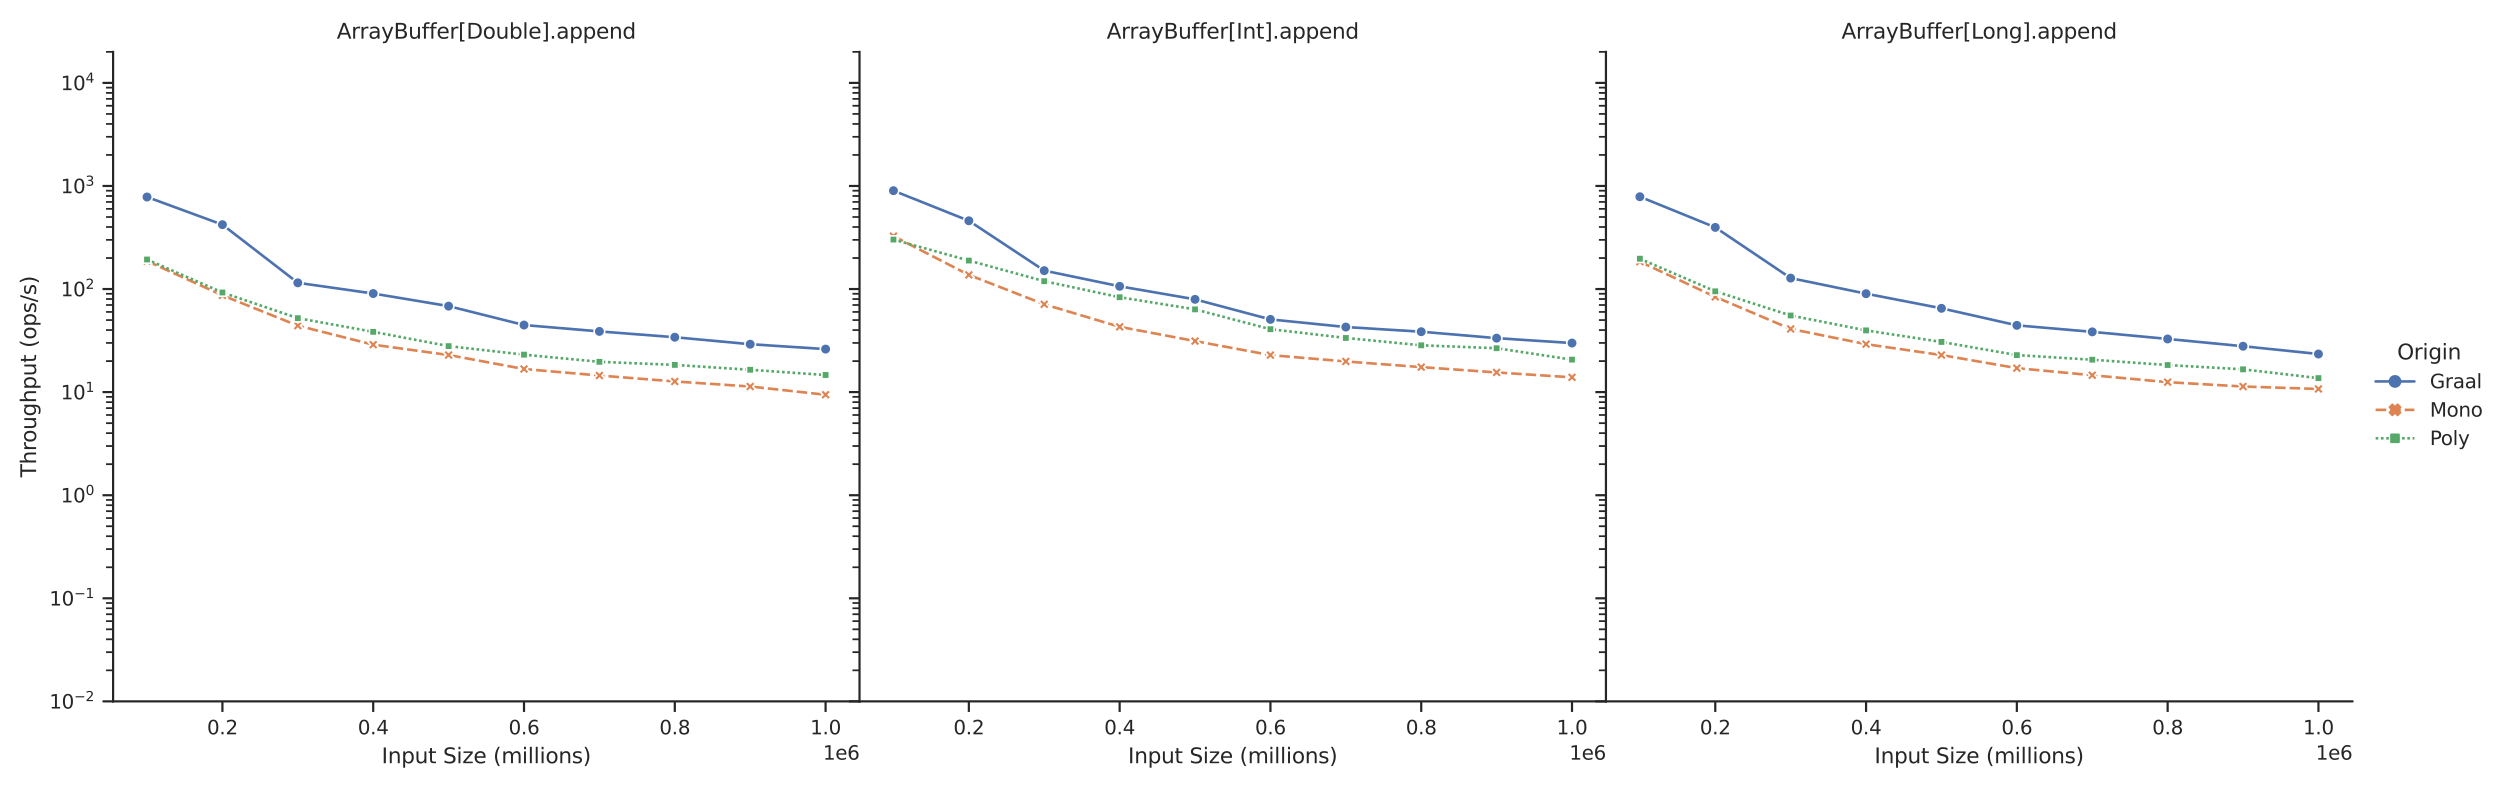 <?xml version="1.0" encoding="utf-8" standalone="no"?>
<!DOCTYPE svg PUBLIC "-//W3C//DTD SVG 1.1//EN"
  "http://www.w3.org/Graphics/SVG/1.1/DTD/svg11.dtd">
<svg xmlns:xlink="http://www.w3.org/1999/xlink" width="1135.71pt" height="360pt" viewBox="0 0 1135.71 360" xmlns="http://www.w3.org/2000/svg" version="1.1">
 <defs>
  <style type="text/css">*{stroke-linejoin: round; stroke-linecap: butt}</style>
 </defs>
 <g id="figure_1">
  <g id="patch_1">
   <path d="M 0 360 
L 1135.71 360 
L 1135.71 0 
L 0 0 
z
" style="fill: #ffffff"/>
  </g>
  <g id="axes_1">
   <g id="patch_2">
    <path d="M 51.378 318.612 
L 390.466 318.612 
L 390.466 23.568 
L 51.378 23.568 
z
" style="fill: #ffffff"/>
   </g>
   <g id="matplotlib.axis_1">
    <g id="xtick_1">
     <g id="line2d_1">
      <defs>
       <path id="m425e9aecc8" d="M 0 0 
L 0 4.8 
" style="stroke: #262626"/>
      </defs>
      <g>
       <use xlink:href="#m425e9aecc8" x="101.043" y="318.612" style="fill: #262626; stroke: #262626"/>
      </g>
     </g>
     <g id="text_1">
      <!-- 0.2 -->
      <g style="fill: #262626" transform="translate(94.045 333.599)scale(0.088 -0.088)">
       <defs>
        <path id="DejaVuSans-30" d="M 2034 4250 
Q 1547 4250 1301 3770 
Q 1056 3291 1056 2328 
Q 1056 1369 1301 889 
Q 1547 409 2034 409 
Q 2525 409 2770 889 
Q 3016 1369 3016 2328 
Q 3016 3291 2770 3770 
Q 2525 4250 2034 4250 
z
M 2034 4750 
Q 2819 4750 3233 4129 
Q 3647 3509 3647 2328 
Q 3647 1150 3233 529 
Q 2819 -91 2034 -91 
Q 1250 -91 836 529 
Q 422 1150 422 2328 
Q 422 3509 836 4129 
Q 1250 4750 2034 4750 
z
" transform="scale(0.016)"/>
        <path id="DejaVuSans-2e" d="M 684 794 
L 1344 794 
L 1344 0 
L 684 0 
L 684 794 
z
" transform="scale(0.016)"/>
        <path id="DejaVuSans-32" d="M 1228 531 
L 3431 531 
L 3431 0 
L 469 0 
L 469 531 
Q 828 903 1448 1529 
Q 2069 2156 2228 2338 
Q 2531 2678 2651 2914 
Q 2772 3150 2772 3378 
Q 2772 3750 2511 3984 
Q 2250 4219 1831 4219 
Q 1534 4219 1204 4116 
Q 875 4013 500 3803 
L 500 4441 
Q 881 4594 1212 4672 
Q 1544 4750 1819 4750 
Q 2544 4750 2975 4387 
Q 3406 4025 3406 3419 
Q 3406 3131 3298 2873 
Q 3191 2616 2906 2266 
Q 2828 2175 2409 1742 
Q 1991 1309 1228 531 
z
" transform="scale(0.016)"/>
       </defs>
       <use xlink:href="#DejaVuSans-30"/>
       <use xlink:href="#DejaVuSans-2e" x="63.623"/>
       <use xlink:href="#DejaVuSans-32" x="95.41"/>
      </g>
     </g>
    </g>
    <g id="xtick_2">
     <g id="line2d_2">
      <g>
       <use xlink:href="#m425e9aecc8" x="169.545" y="318.612" style="fill: #262626; stroke: #262626"/>
      </g>
     </g>
     <g id="text_2">
      <!-- 0.4 -->
      <g style="fill: #262626" transform="translate(162.548 333.599)scale(0.088 -0.088)">
       <defs>
        <path id="DejaVuSans-34" d="M 2419 4116 
L 825 1625 
L 2419 1625 
L 2419 4116 
z
M 2253 4666 
L 3047 4666 
L 3047 1625 
L 3713 1625 
L 3713 1100 
L 3047 1100 
L 3047 0 
L 2419 0 
L 2419 1100 
L 313 1100 
L 313 1709 
L 2253 4666 
z
" transform="scale(0.016)"/>
       </defs>
       <use xlink:href="#DejaVuSans-30"/>
       <use xlink:href="#DejaVuSans-2e" x="63.623"/>
       <use xlink:href="#DejaVuSans-34" x="95.41"/>
      </g>
     </g>
    </g>
    <g id="xtick_3">
     <g id="line2d_3">
      <g>
       <use xlink:href="#m425e9aecc8" x="238.048" y="318.612" style="fill: #262626; stroke: #262626"/>
      </g>
     </g>
     <g id="text_3">
      <!-- 0.6 -->
      <g style="fill: #262626" transform="translate(231.051 333.599)scale(0.088 -0.088)">
       <defs>
        <path id="DejaVuSans-36" d="M 2113 2584 
Q 1688 2584 1439 2293 
Q 1191 2003 1191 1497 
Q 1191 994 1439 701 
Q 1688 409 2113 409 
Q 2538 409 2786 701 
Q 3034 994 3034 1497 
Q 3034 2003 2786 2293 
Q 2538 2584 2113 2584 
z
M 3366 4563 
L 3366 3988 
Q 3128 4100 2886 4159 
Q 2644 4219 2406 4219 
Q 1781 4219 1451 3797 
Q 1122 3375 1075 2522 
Q 1259 2794 1537 2939 
Q 1816 3084 2150 3084 
Q 2853 3084 3261 2657 
Q 3669 2231 3669 1497 
Q 3669 778 3244 343 
Q 2819 -91 2113 -91 
Q 1303 -91 875 529 
Q 447 1150 447 2328 
Q 447 3434 972 4092 
Q 1497 4750 2381 4750 
Q 2619 4750 2861 4703 
Q 3103 4656 3366 4563 
z
" transform="scale(0.016)"/>
       </defs>
       <use xlink:href="#DejaVuSans-30"/>
       <use xlink:href="#DejaVuSans-2e" x="63.623"/>
       <use xlink:href="#DejaVuSans-36" x="95.41"/>
      </g>
     </g>
    </g>
    <g id="xtick_4">
     <g id="line2d_4">
      <g>
       <use xlink:href="#m425e9aecc8" x="306.551" y="318.612" style="fill: #262626; stroke: #262626"/>
      </g>
     </g>
     <g id="text_4">
      <!-- 0.8 -->
      <g style="fill: #262626" transform="translate(299.553 333.599)scale(0.088 -0.088)">
       <defs>
        <path id="DejaVuSans-38" d="M 2034 2216 
Q 1584 2216 1326 1975 
Q 1069 1734 1069 1313 
Q 1069 891 1326 650 
Q 1584 409 2034 409 
Q 2484 409 2743 651 
Q 3003 894 3003 1313 
Q 3003 1734 2745 1975 
Q 2488 2216 2034 2216 
z
M 1403 2484 
Q 997 2584 770 2862 
Q 544 3141 544 3541 
Q 544 4100 942 4425 
Q 1341 4750 2034 4750 
Q 2731 4750 3128 4425 
Q 3525 4100 3525 3541 
Q 3525 3141 3298 2862 
Q 3072 2584 2669 2484 
Q 3125 2378 3379 2068 
Q 3634 1759 3634 1313 
Q 3634 634 3220 271 
Q 2806 -91 2034 -91 
Q 1263 -91 848 271 
Q 434 634 434 1313 
Q 434 1759 690 2068 
Q 947 2378 1403 2484 
z
M 1172 3481 
Q 1172 3119 1398 2916 
Q 1625 2713 2034 2713 
Q 2441 2713 2670 2916 
Q 2900 3119 2900 3481 
Q 2900 3844 2670 4047 
Q 2441 4250 2034 4250 
Q 1625 4250 1398 4047 
Q 1172 3844 1172 3481 
z
" transform="scale(0.016)"/>
       </defs>
       <use xlink:href="#DejaVuSans-30"/>
       <use xlink:href="#DejaVuSans-2e" x="63.623"/>
       <use xlink:href="#DejaVuSans-38" x="95.41"/>
      </g>
     </g>
    </g>
    <g id="xtick_5">
     <g id="line2d_5">
      <g>
       <use xlink:href="#m425e9aecc8" x="375.053" y="318.612" style="fill: #262626; stroke: #262626"/>
      </g>
     </g>
     <g id="text_5">
      <!-- 1.0 -->
      <g style="fill: #262626" transform="translate(368.056 333.599)scale(0.088 -0.088)">
       <defs>
        <path id="DejaVuSans-31" d="M 794 531 
L 1825 531 
L 1825 4091 
L 703 3866 
L 703 4441 
L 1819 4666 
L 2450 4666 
L 2450 531 
L 3481 531 
L 3481 0 
L 794 0 
L 794 531 
z
" transform="scale(0.016)"/>
       </defs>
       <use xlink:href="#DejaVuSans-31"/>
       <use xlink:href="#DejaVuSans-2e" x="63.623"/>
       <use xlink:href="#DejaVuSans-30" x="95.41"/>
      </g>
     </g>
    </g>
    <g id="text_6">
     <!-- Input Size (millions) -->
     <g style="fill: #262626" transform="translate(173.354 346.723)scale(0.096 -0.096)">
      <defs>
       <path id="DejaVuSans-49" d="M 628 4666 
L 1259 4666 
L 1259 0 
L 628 0 
L 628 4666 
z
" transform="scale(0.016)"/>
       <path id="DejaVuSans-6e" d="M 3513 2113 
L 3513 0 
L 2938 0 
L 2938 2094 
Q 2938 2591 2744 2837 
Q 2550 3084 2163 3084 
Q 1697 3084 1428 2787 
Q 1159 2491 1159 1978 
L 1159 0 
L 581 0 
L 581 3500 
L 1159 3500 
L 1159 2956 
Q 1366 3272 1645 3428 
Q 1925 3584 2291 3584 
Q 2894 3584 3203 3211 
Q 3513 2838 3513 2113 
z
" transform="scale(0.016)"/>
       <path id="DejaVuSans-70" d="M 1159 525 
L 1159 -1331 
L 581 -1331 
L 581 3500 
L 1159 3500 
L 1159 2969 
Q 1341 3281 1617 3432 
Q 1894 3584 2278 3584 
Q 2916 3584 3314 3078 
Q 3713 2572 3713 1747 
Q 3713 922 3314 415 
Q 2916 -91 2278 -91 
Q 1894 -91 1617 61 
Q 1341 213 1159 525 
z
M 3116 1747 
Q 3116 2381 2855 2742 
Q 2594 3103 2138 3103 
Q 1681 3103 1420 2742 
Q 1159 2381 1159 1747 
Q 1159 1113 1420 752 
Q 1681 391 2138 391 
Q 2594 391 2855 752 
Q 3116 1113 3116 1747 
z
" transform="scale(0.016)"/>
       <path id="DejaVuSans-75" d="M 544 1381 
L 544 3500 
L 1119 3500 
L 1119 1403 
Q 1119 906 1312 657 
Q 1506 409 1894 409 
Q 2359 409 2629 706 
Q 2900 1003 2900 1516 
L 2900 3500 
L 3475 3500 
L 3475 0 
L 2900 0 
L 2900 538 
Q 2691 219 2414 64 
Q 2138 -91 1772 -91 
Q 1169 -91 856 284 
Q 544 659 544 1381 
z
M 1991 3584 
L 1991 3584 
z
" transform="scale(0.016)"/>
       <path id="DejaVuSans-74" d="M 1172 4494 
L 1172 3500 
L 2356 3500 
L 2356 3053 
L 1172 3053 
L 1172 1153 
Q 1172 725 1289 603 
Q 1406 481 1766 481 
L 2356 481 
L 2356 0 
L 1766 0 
Q 1100 0 847 248 
Q 594 497 594 1153 
L 594 3053 
L 172 3053 
L 172 3500 
L 594 3500 
L 594 4494 
L 1172 4494 
z
" transform="scale(0.016)"/>
       <path id="DejaVuSans-20" transform="scale(0.016)"/>
       <path id="DejaVuSans-53" d="M 3425 4513 
L 3425 3897 
Q 3066 4069 2747 4153 
Q 2428 4238 2131 4238 
Q 1616 4238 1336 4038 
Q 1056 3838 1056 3469 
Q 1056 3159 1242 3001 
Q 1428 2844 1947 2747 
L 2328 2669 
Q 3034 2534 3370 2195 
Q 3706 1856 3706 1288 
Q 3706 609 3251 259 
Q 2797 -91 1919 -91 
Q 1588 -91 1214 -16 
Q 841 59 441 206 
L 441 856 
Q 825 641 1194 531 
Q 1563 422 1919 422 
Q 2459 422 2753 634 
Q 3047 847 3047 1241 
Q 3047 1584 2836 1778 
Q 2625 1972 2144 2069 
L 1759 2144 
Q 1053 2284 737 2584 
Q 422 2884 422 3419 
Q 422 4038 858 4394 
Q 1294 4750 2059 4750 
Q 2388 4750 2728 4690 
Q 3069 4631 3425 4513 
z
" transform="scale(0.016)"/>
       <path id="DejaVuSans-69" d="M 603 3500 
L 1178 3500 
L 1178 0 
L 603 0 
L 603 3500 
z
M 603 4863 
L 1178 4863 
L 1178 4134 
L 603 4134 
L 603 4863 
z
" transform="scale(0.016)"/>
       <path id="DejaVuSans-7a" d="M 353 3500 
L 3084 3500 
L 3084 2975 
L 922 459 
L 3084 459 
L 3084 0 
L 275 0 
L 275 525 
L 2438 3041 
L 353 3041 
L 353 3500 
z
" transform="scale(0.016)"/>
       <path id="DejaVuSans-65" d="M 3597 1894 
L 3597 1613 
L 953 1613 
Q 991 1019 1311 708 
Q 1631 397 2203 397 
Q 2534 397 2845 478 
Q 3156 559 3463 722 
L 3463 178 
Q 3153 47 2828 -22 
Q 2503 -91 2169 -91 
Q 1331 -91 842 396 
Q 353 884 353 1716 
Q 353 2575 817 3079 
Q 1281 3584 2069 3584 
Q 2775 3584 3186 3129 
Q 3597 2675 3597 1894 
z
M 3022 2063 
Q 3016 2534 2758 2815 
Q 2500 3097 2075 3097 
Q 1594 3097 1305 2825 
Q 1016 2553 972 2059 
L 3022 2063 
z
" transform="scale(0.016)"/>
       <path id="DejaVuSans-28" d="M 1984 4856 
Q 1566 4138 1362 3434 
Q 1159 2731 1159 2009 
Q 1159 1288 1364 580 
Q 1569 -128 1984 -844 
L 1484 -844 
Q 1016 -109 783 600 
Q 550 1309 550 2009 
Q 550 2706 781 3412 
Q 1013 4119 1484 4856 
L 1984 4856 
z
" transform="scale(0.016)"/>
       <path id="DejaVuSans-6d" d="M 3328 2828 
Q 3544 3216 3844 3400 
Q 4144 3584 4550 3584 
Q 5097 3584 5394 3201 
Q 5691 2819 5691 2113 
L 5691 0 
L 5113 0 
L 5113 2094 
Q 5113 2597 4934 2840 
Q 4756 3084 4391 3084 
Q 3944 3084 3684 2787 
Q 3425 2491 3425 1978 
L 3425 0 
L 2847 0 
L 2847 2094 
Q 2847 2600 2669 2842 
Q 2491 3084 2119 3084 
Q 1678 3084 1418 2786 
Q 1159 2488 1159 1978 
L 1159 0 
L 581 0 
L 581 3500 
L 1159 3500 
L 1159 2956 
Q 1356 3278 1631 3431 
Q 1906 3584 2284 3584 
Q 2666 3584 2933 3390 
Q 3200 3197 3328 2828 
z
" transform="scale(0.016)"/>
       <path id="DejaVuSans-6c" d="M 603 4863 
L 1178 4863 
L 1178 0 
L 603 0 
L 603 4863 
z
" transform="scale(0.016)"/>
       <path id="DejaVuSans-6f" d="M 1959 3097 
Q 1497 3097 1228 2736 
Q 959 2375 959 1747 
Q 959 1119 1226 758 
Q 1494 397 1959 397 
Q 2419 397 2687 759 
Q 2956 1122 2956 1747 
Q 2956 2369 2687 2733 
Q 2419 3097 1959 3097 
z
M 1959 3584 
Q 2709 3584 3137 3096 
Q 3566 2609 3566 1747 
Q 3566 888 3137 398 
Q 2709 -91 1959 -91 
Q 1206 -91 779 398 
Q 353 888 353 1747 
Q 353 2609 779 3096 
Q 1206 3584 1959 3584 
z
" transform="scale(0.016)"/>
       <path id="DejaVuSans-73" d="M 2834 3397 
L 2834 2853 
Q 2591 2978 2328 3040 
Q 2066 3103 1784 3103 
Q 1356 3103 1142 2972 
Q 928 2841 928 2578 
Q 928 2378 1081 2264 
Q 1234 2150 1697 2047 
L 1894 2003 
Q 2506 1872 2764 1633 
Q 3022 1394 3022 966 
Q 3022 478 2636 193 
Q 2250 -91 1575 -91 
Q 1294 -91 989 -36 
Q 684 19 347 128 
L 347 722 
Q 666 556 975 473 
Q 1284 391 1588 391 
Q 1994 391 2212 530 
Q 2431 669 2431 922 
Q 2431 1156 2273 1281 
Q 2116 1406 1581 1522 
L 1381 1569 
Q 847 1681 609 1914 
Q 372 2147 372 2553 
Q 372 3047 722 3315 
Q 1072 3584 1716 3584 
Q 2034 3584 2315 3537 
Q 2597 3491 2834 3397 
z
" transform="scale(0.016)"/>
       <path id="DejaVuSans-29" d="M 513 4856 
L 1013 4856 
Q 1481 4119 1714 3412 
Q 1947 2706 1947 2009 
Q 1947 1309 1714 600 
Q 1481 -109 1013 -844 
L 513 -844 
Q 928 -128 1133 580 
Q 1338 1288 1338 2009 
Q 1338 2731 1133 3434 
Q 928 4138 513 4856 
z
" transform="scale(0.016)"/>
      </defs>
      <use xlink:href="#DejaVuSans-49"/>
      <use xlink:href="#DejaVuSans-6e" x="29.492"/>
      <use xlink:href="#DejaVuSans-70" x="92.871"/>
      <use xlink:href="#DejaVuSans-75" x="156.348"/>
      <use xlink:href="#DejaVuSans-74" x="219.727"/>
      <use xlink:href="#DejaVuSans-20" x="258.936"/>
      <use xlink:href="#DejaVuSans-53" x="290.723"/>
      <use xlink:href="#DejaVuSans-69" x="354.199"/>
      <use xlink:href="#DejaVuSans-7a" x="381.982"/>
      <use xlink:href="#DejaVuSans-65" x="434.473"/>
      <use xlink:href="#DejaVuSans-20" x="495.996"/>
      <use xlink:href="#DejaVuSans-28" x="527.783"/>
      <use xlink:href="#DejaVuSans-6d" x="566.797"/>
      <use xlink:href="#DejaVuSans-69" x="664.209"/>
      <use xlink:href="#DejaVuSans-6c" x="691.992"/>
      <use xlink:href="#DejaVuSans-6c" x="719.775"/>
      <use xlink:href="#DejaVuSans-69" x="747.559"/>
      <use xlink:href="#DejaVuSans-6f" x="775.342"/>
      <use xlink:href="#DejaVuSans-6e" x="836.523"/>
      <use xlink:href="#DejaVuSans-73" x="899.902"/>
      <use xlink:href="#DejaVuSans-29" x="952.002"/>
     </g>
    </g>
    <g id="text_7">
     <!-- 1e6 -->
     <g style="fill: #262626" transform="translate(373.854 345.115)scale(0.088 -0.088)">
      <use xlink:href="#DejaVuSans-31"/>
      <use xlink:href="#DejaVuSans-65" x="63.623"/>
      <use xlink:href="#DejaVuSans-36" x="125.146"/>
     </g>
    </g>
   </g>
   <g id="matplotlib.axis_2">
    <g id="ytick_1">
     <g id="line2d_6">
      <defs>
       <path id="m52da367f6c" d="M 0 0 
L -4.8 0 
" style="stroke: #262626"/>
      </defs>
      <g>
       <use xlink:href="#m52da367f6c" x="51.378" y="318.612" style="fill: #262626; stroke: #262626"/>
      </g>
     </g>
     <g id="text_8">
      <!-- $\mathdefault{10^{-2}}$ -->
      <g style="fill: #262626" transform="translate(22.398 321.955)scale(0.088 -0.088)">
       <defs>
        <path id="DejaVuSans-2212" d="M 678 2272 
L 4684 2272 
L 4684 1741 
L 678 1741 
L 678 2272 
z
" transform="scale(0.016)"/>
       </defs>
       <use xlink:href="#DejaVuSans-31" transform="translate(0 0.766)"/>
       <use xlink:href="#DejaVuSans-30" transform="translate(63.623 0.766)"/>
       <use xlink:href="#DejaVuSans-2212" transform="translate(128.203 39.047)scale(0.7)"/>
       <use xlink:href="#DejaVuSans-32" transform="translate(186.855 39.047)scale(0.7)"/>
      </g>
     </g>
    </g>
    <g id="ytick_2">
     <g id="line2d_7">
      <g>
       <use xlink:href="#m52da367f6c" x="51.378" y="271.787" style="fill: #262626; stroke: #262626"/>
      </g>
     </g>
     <g id="text_9">
      <!-- $\mathdefault{10^{-1}}$ -->
      <g style="fill: #262626" transform="translate(22.398 275.131)scale(0.088 -0.088)">
       <use xlink:href="#DejaVuSans-31" transform="translate(0 0.684)"/>
       <use xlink:href="#DejaVuSans-30" transform="translate(63.623 0.684)"/>
       <use xlink:href="#DejaVuSans-2212" transform="translate(128.203 38.966)scale(0.7)"/>
       <use xlink:href="#DejaVuSans-31" transform="translate(186.855 38.966)scale(0.7)"/>
      </g>
     </g>
    </g>
    <g id="ytick_3">
     <g id="line2d_8">
      <g>
       <use xlink:href="#m52da367f6c" x="51.378" y="224.963" style="fill: #262626; stroke: #262626"/>
      </g>
     </g>
     <g id="text_10">
      <!-- $\mathdefault{10^{0}}$ -->
      <g style="fill: #262626" transform="translate(27.59 228.306)scale(0.088 -0.088)">
       <use xlink:href="#DejaVuSans-31" transform="translate(0 0.766)"/>
       <use xlink:href="#DejaVuSans-30" transform="translate(63.623 0.766)"/>
       <use xlink:href="#DejaVuSans-30" transform="translate(128.203 39.047)scale(0.7)"/>
      </g>
     </g>
    </g>
    <g id="ytick_4">
     <g id="line2d_9">
      <g>
       <use xlink:href="#m52da367f6c" x="51.378" y="178.138" style="fill: #262626; stroke: #262626"/>
      </g>
     </g>
     <g id="text_11">
      <!-- $\mathdefault{10^{1}}$ -->
      <g style="fill: #262626" transform="translate(27.59 181.481)scale(0.088 -0.088)">
       <use xlink:href="#DejaVuSans-31" transform="translate(0 0.684)"/>
       <use xlink:href="#DejaVuSans-30" transform="translate(63.623 0.684)"/>
       <use xlink:href="#DejaVuSans-31" transform="translate(128.203 38.966)scale(0.7)"/>
      </g>
     </g>
    </g>
    <g id="ytick_5">
     <g id="line2d_10">
      <g>
       <use xlink:href="#m52da367f6c" x="51.378" y="131.313" style="fill: #262626; stroke: #262626"/>
      </g>
     </g>
     <g id="text_12">
      <!-- $\mathdefault{10^{2}}$ -->
      <g style="fill: #262626" transform="translate(27.59 134.656)scale(0.088 -0.088)">
       <use xlink:href="#DejaVuSans-31" transform="translate(0 0.766)"/>
       <use xlink:href="#DejaVuSans-30" transform="translate(63.623 0.766)"/>
       <use xlink:href="#DejaVuSans-32" transform="translate(128.203 39.047)scale(0.7)"/>
      </g>
     </g>
    </g>
    <g id="ytick_6">
     <g id="line2d_11">
      <g>
       <use xlink:href="#m52da367f6c" x="51.378" y="84.488" style="fill: #262626; stroke: #262626"/>
      </g>
     </g>
     <g id="text_13">
      <!-- $\mathdefault{10^{3}}$ -->
      <g style="fill: #262626" transform="translate(27.59 87.832)scale(0.088 -0.088)">
       <defs>
        <path id="DejaVuSans-33" d="M 2597 2516 
Q 3050 2419 3304 2112 
Q 3559 1806 3559 1356 
Q 3559 666 3084 287 
Q 2609 -91 1734 -91 
Q 1441 -91 1130 -33 
Q 819 25 488 141 
L 488 750 
Q 750 597 1062 519 
Q 1375 441 1716 441 
Q 2309 441 2620 675 
Q 2931 909 2931 1356 
Q 2931 1769 2642 2001 
Q 2353 2234 1838 2234 
L 1294 2234 
L 1294 2753 
L 1863 2753 
Q 2328 2753 2575 2939 
Q 2822 3125 2822 3475 
Q 2822 3834 2567 4026 
Q 2313 4219 1838 4219 
Q 1578 4219 1281 4162 
Q 984 4106 628 3988 
L 628 4550 
Q 988 4650 1302 4700 
Q 1616 4750 1894 4750 
Q 2613 4750 3031 4423 
Q 3450 4097 3450 3541 
Q 3450 3153 3228 2886 
Q 3006 2619 2597 2516 
z
" transform="scale(0.016)"/>
       </defs>
       <use xlink:href="#DejaVuSans-31" transform="translate(0 0.766)"/>
       <use xlink:href="#DejaVuSans-30" transform="translate(63.623 0.766)"/>
       <use xlink:href="#DejaVuSans-33" transform="translate(128.203 39.047)scale(0.7)"/>
      </g>
     </g>
    </g>
    <g id="ytick_7">
     <g id="line2d_12">
      <g>
       <use xlink:href="#m52da367f6c" x="51.378" y="37.664" style="fill: #262626; stroke: #262626"/>
      </g>
     </g>
     <g id="text_14">
      <!-- $\mathdefault{10^{4}}$ -->
      <g style="fill: #262626" transform="translate(27.59 41.007)scale(0.088 -0.088)">
       <use xlink:href="#DejaVuSans-31" transform="translate(0 0.684)"/>
       <use xlink:href="#DejaVuSans-30" transform="translate(63.623 0.684)"/>
       <use xlink:href="#DejaVuSans-34" transform="translate(128.203 38.966)scale(0.7)"/>
      </g>
     </g>
    </g>
    <g id="ytick_8">
     <g id="line2d_13">
      <defs>
       <path id="m21f58e9ecf" d="M 0 0 
L -3.2 0 
" style="stroke: #262626; stroke-width: 0.8"/>
      </defs>
      <g>
       <use xlink:href="#m21f58e9ecf" x="51.378" y="304.516" style="fill: #262626; stroke: #262626; stroke-width: 0.8"/>
      </g>
     </g>
    </g>
    <g id="ytick_9">
     <g id="line2d_14">
      <g>
       <use xlink:href="#m21f58e9ecf" x="51.378" y="296.271" style="fill: #262626; stroke: #262626; stroke-width: 0.8"/>
      </g>
     </g>
    </g>
    <g id="ytick_10">
     <g id="line2d_15">
      <g>
       <use xlink:href="#m21f58e9ecf" x="51.378" y="290.421" style="fill: #262626; stroke: #262626; stroke-width: 0.8"/>
      </g>
     </g>
    </g>
    <g id="ytick_11">
     <g id="line2d_16">
      <g>
       <use xlink:href="#m21f58e9ecf" x="51.378" y="285.883" style="fill: #262626; stroke: #262626; stroke-width: 0.8"/>
      </g>
     </g>
    </g>
    <g id="ytick_12">
     <g id="line2d_17">
      <g>
       <use xlink:href="#m21f58e9ecf" x="51.378" y="282.175" style="fill: #262626; stroke: #262626; stroke-width: 0.8"/>
      </g>
     </g>
    </g>
    <g id="ytick_13">
     <g id="line2d_18">
      <g>
       <use xlink:href="#m21f58e9ecf" x="51.378" y="279.041" style="fill: #262626; stroke: #262626; stroke-width: 0.8"/>
      </g>
     </g>
    </g>
    <g id="ytick_14">
     <g id="line2d_19">
      <g>
       <use xlink:href="#m21f58e9ecf" x="51.378" y="276.325" style="fill: #262626; stroke: #262626; stroke-width: 0.8"/>
      </g>
     </g>
    </g>
    <g id="ytick_15">
     <g id="line2d_20">
      <g>
       <use xlink:href="#m21f58e9ecf" x="51.378" y="273.93" style="fill: #262626; stroke: #262626; stroke-width: 0.8"/>
      </g>
     </g>
    </g>
    <g id="ytick_16">
     <g id="line2d_21">
      <g>
       <use xlink:href="#m21f58e9ecf" x="51.378" y="257.692" style="fill: #262626; stroke: #262626; stroke-width: 0.8"/>
      </g>
     </g>
    </g>
    <g id="ytick_17">
     <g id="line2d_22">
      <g>
       <use xlink:href="#m21f58e9ecf" x="51.378" y="249.446" style="fill: #262626; stroke: #262626; stroke-width: 0.8"/>
      </g>
     </g>
    </g>
    <g id="ytick_18">
     <g id="line2d_23">
      <g>
       <use xlink:href="#m21f58e9ecf" x="51.378" y="243.596" style="fill: #262626; stroke: #262626; stroke-width: 0.8"/>
      </g>
     </g>
    </g>
    <g id="ytick_19">
     <g id="line2d_24">
      <g>
       <use xlink:href="#m21f58e9ecf" x="51.378" y="239.058" style="fill: #262626; stroke: #262626; stroke-width: 0.8"/>
      </g>
     </g>
    </g>
    <g id="ytick_20">
     <g id="line2d_25">
      <g>
       <use xlink:href="#m21f58e9ecf" x="51.378" y="235.351" style="fill: #262626; stroke: #262626; stroke-width: 0.8"/>
      </g>
     </g>
    </g>
    <g id="ytick_21">
     <g id="line2d_26">
      <g>
       <use xlink:href="#m21f58e9ecf" x="51.378" y="232.216" style="fill: #262626; stroke: #262626; stroke-width: 0.8"/>
      </g>
     </g>
    </g>
    <g id="ytick_22">
     <g id="line2d_27">
      <g>
       <use xlink:href="#m21f58e9ecf" x="51.378" y="229.5" style="fill: #262626; stroke: #262626; stroke-width: 0.8"/>
      </g>
     </g>
    </g>
    <g id="ytick_23">
     <g id="line2d_28">
      <g>
       <use xlink:href="#m21f58e9ecf" x="51.378" y="227.105" style="fill: #262626; stroke: #262626; stroke-width: 0.8"/>
      </g>
     </g>
    </g>
    <g id="ytick_24">
     <g id="line2d_29">
      <g>
       <use xlink:href="#m21f58e9ecf" x="51.378" y="210.867" style="fill: #262626; stroke: #262626; stroke-width: 0.8"/>
      </g>
     </g>
    </g>
    <g id="ytick_25">
     <g id="line2d_30">
      <g>
       <use xlink:href="#m21f58e9ecf" x="51.378" y="202.621" style="fill: #262626; stroke: #262626; stroke-width: 0.8"/>
      </g>
     </g>
    </g>
    <g id="ytick_26">
     <g id="line2d_31">
      <g>
       <use xlink:href="#m21f58e9ecf" x="51.378" y="196.771" style="fill: #262626; stroke: #262626; stroke-width: 0.8"/>
      </g>
     </g>
    </g>
    <g id="ytick_27">
     <g id="line2d_32">
      <g>
       <use xlink:href="#m21f58e9ecf" x="51.378" y="192.233" style="fill: #262626; stroke: #262626; stroke-width: 0.8"/>
      </g>
     </g>
    </g>
    <g id="ytick_28">
     <g id="line2d_33">
      <g>
       <use xlink:href="#m21f58e9ecf" x="51.378" y="188.526" style="fill: #262626; stroke: #262626; stroke-width: 0.8"/>
      </g>
     </g>
    </g>
    <g id="ytick_29">
     <g id="line2d_34">
      <g>
       <use xlink:href="#m21f58e9ecf" x="51.378" y="185.391" style="fill: #262626; stroke: #262626; stroke-width: 0.8"/>
      </g>
     </g>
    </g>
    <g id="ytick_30">
     <g id="line2d_35">
      <g>
       <use xlink:href="#m21f58e9ecf" x="51.378" y="182.676" style="fill: #262626; stroke: #262626; stroke-width: 0.8"/>
      </g>
     </g>
    </g>
    <g id="ytick_31">
     <g id="line2d_36">
      <g>
       <use xlink:href="#m21f58e9ecf" x="51.378" y="180.28" style="fill: #262626; stroke: #262626; stroke-width: 0.8"/>
      </g>
     </g>
    </g>
    <g id="ytick_32">
     <g id="line2d_37">
      <g>
       <use xlink:href="#m21f58e9ecf" x="51.378" y="164.042" style="fill: #262626; stroke: #262626; stroke-width: 0.8"/>
      </g>
     </g>
    </g>
    <g id="ytick_33">
     <g id="line2d_38">
      <g>
       <use xlink:href="#m21f58e9ecf" x="51.378" y="155.797" style="fill: #262626; stroke: #262626; stroke-width: 0.8"/>
      </g>
     </g>
    </g>
    <g id="ytick_34">
     <g id="line2d_39">
      <g>
       <use xlink:href="#m21f58e9ecf" x="51.378" y="149.947" style="fill: #262626; stroke: #262626; stroke-width: 0.8"/>
      </g>
     </g>
    </g>
    <g id="ytick_35">
     <g id="line2d_40">
      <g>
       <use xlink:href="#m21f58e9ecf" x="51.378" y="145.409" style="fill: #262626; stroke: #262626; stroke-width: 0.8"/>
      </g>
     </g>
    </g>
    <g id="ytick_36">
     <g id="line2d_41">
      <g>
       <use xlink:href="#m21f58e9ecf" x="51.378" y="141.701" style="fill: #262626; stroke: #262626; stroke-width: 0.8"/>
      </g>
     </g>
    </g>
    <g id="ytick_37">
     <g id="line2d_42">
      <g>
       <use xlink:href="#m21f58e9ecf" x="51.378" y="138.566" style="fill: #262626; stroke: #262626; stroke-width: 0.8"/>
      </g>
     </g>
    </g>
    <g id="ytick_38">
     <g id="line2d_43">
      <g>
       <use xlink:href="#m21f58e9ecf" x="51.378" y="135.851" style="fill: #262626; stroke: #262626; stroke-width: 0.8"/>
      </g>
     </g>
    </g>
    <g id="ytick_39">
     <g id="line2d_44">
      <g>
       <use xlink:href="#m21f58e9ecf" x="51.378" y="133.456" style="fill: #262626; stroke: #262626; stroke-width: 0.8"/>
      </g>
     </g>
    </g>
    <g id="ytick_40">
     <g id="line2d_45">
      <g>
       <use xlink:href="#m21f58e9ecf" x="51.378" y="117.217" style="fill: #262626; stroke: #262626; stroke-width: 0.8"/>
      </g>
     </g>
    </g>
    <g id="ytick_41">
     <g id="line2d_46">
      <g>
       <use xlink:href="#m21f58e9ecf" x="51.378" y="108.972" style="fill: #262626; stroke: #262626; stroke-width: 0.8"/>
      </g>
     </g>
    </g>
    <g id="ytick_42">
     <g id="line2d_47">
      <g>
       <use xlink:href="#m21f58e9ecf" x="51.378" y="103.122" style="fill: #262626; stroke: #262626; stroke-width: 0.8"/>
      </g>
     </g>
    </g>
    <g id="ytick_43">
     <g id="line2d_48">
      <g>
       <use xlink:href="#m21f58e9ecf" x="51.378" y="98.584" style="fill: #262626; stroke: #262626; stroke-width: 0.8"/>
      </g>
     </g>
    </g>
    <g id="ytick_44">
     <g id="line2d_49">
      <g>
       <use xlink:href="#m21f58e9ecf" x="51.378" y="94.876" style="fill: #262626; stroke: #262626; stroke-width: 0.8"/>
      </g>
     </g>
    </g>
    <g id="ytick_45">
     <g id="line2d_50">
      <g>
       <use xlink:href="#m21f58e9ecf" x="51.378" y="91.742" style="fill: #262626; stroke: #262626; stroke-width: 0.8"/>
      </g>
     </g>
    </g>
    <g id="ytick_46">
     <g id="line2d_51">
      <g>
       <use xlink:href="#m21f58e9ecf" x="51.378" y="89.026" style="fill: #262626; stroke: #262626; stroke-width: 0.8"/>
      </g>
     </g>
    </g>
    <g id="ytick_47">
     <g id="line2d_52">
      <g>
       <use xlink:href="#m21f58e9ecf" x="51.378" y="86.631" style="fill: #262626; stroke: #262626; stroke-width: 0.8"/>
      </g>
     </g>
    </g>
    <g id="ytick_48">
     <g id="line2d_53">
      <g>
       <use xlink:href="#m21f58e9ecf" x="51.378" y="70.393" style="fill: #262626; stroke: #262626; stroke-width: 0.8"/>
      </g>
     </g>
    </g>
    <g id="ytick_49">
     <g id="line2d_54">
      <g>
       <use xlink:href="#m21f58e9ecf" x="51.378" y="62.147" style="fill: #262626; stroke: #262626; stroke-width: 0.8"/>
      </g>
     </g>
    </g>
    <g id="ytick_50">
     <g id="line2d_55">
      <g>
       <use xlink:href="#m21f58e9ecf" x="51.378" y="56.297" style="fill: #262626; stroke: #262626; stroke-width: 0.8"/>
      </g>
     </g>
    </g>
    <g id="ytick_51">
     <g id="line2d_56">
      <g>
       <use xlink:href="#m21f58e9ecf" x="51.378" y="51.759" style="fill: #262626; stroke: #262626; stroke-width: 0.8"/>
      </g>
     </g>
    </g>
    <g id="ytick_52">
     <g id="line2d_57">
      <g>
       <use xlink:href="#m21f58e9ecf" x="51.378" y="48.052" style="fill: #262626; stroke: #262626; stroke-width: 0.8"/>
      </g>
     </g>
    </g>
    <g id="ytick_53">
     <g id="line2d_58">
      <g>
       <use xlink:href="#m21f58e9ecf" x="51.378" y="44.917" style="fill: #262626; stroke: #262626; stroke-width: 0.8"/>
      </g>
     </g>
    </g>
    <g id="ytick_54">
     <g id="line2d_59">
      <g>
       <use xlink:href="#m21f58e9ecf" x="51.378" y="42.201" style="fill: #262626; stroke: #262626; stroke-width: 0.8"/>
      </g>
     </g>
    </g>
    <g id="ytick_55">
     <g id="line2d_60">
      <g>
       <use xlink:href="#m21f58e9ecf" x="51.378" y="39.806" style="fill: #262626; stroke: #262626; stroke-width: 0.8"/>
      </g>
     </g>
    </g>
    <g id="ytick_56">
     <g id="line2d_61">
      <g>
       <use xlink:href="#m21f58e9ecf" x="51.378" y="23.568" style="fill: #262626; stroke: #262626; stroke-width: 0.8"/>
      </g>
     </g>
    </g>
    <g id="text_15">
     <!-- Throughput (ops/s) -->
     <g style="fill: #262626" transform="translate(16.402 216.841)rotate(-90)scale(0.096 -0.096)">
      <defs>
       <path id="DejaVuSans-54" d="M -19 4666 
L 3928 4666 
L 3928 4134 
L 2272 4134 
L 2272 0 
L 1638 0 
L 1638 4134 
L -19 4134 
L -19 4666 
z
" transform="scale(0.016)"/>
       <path id="DejaVuSans-68" d="M 3513 2113 
L 3513 0 
L 2938 0 
L 2938 2094 
Q 2938 2591 2744 2837 
Q 2550 3084 2163 3084 
Q 1697 3084 1428 2787 
Q 1159 2491 1159 1978 
L 1159 0 
L 581 0 
L 581 4863 
L 1159 4863 
L 1159 2956 
Q 1366 3272 1645 3428 
Q 1925 3584 2291 3584 
Q 2894 3584 3203 3211 
Q 3513 2838 3513 2113 
z
" transform="scale(0.016)"/>
       <path id="DejaVuSans-72" d="M 2631 2963 
Q 2534 3019 2420 3045 
Q 2306 3072 2169 3072 
Q 1681 3072 1420 2755 
Q 1159 2438 1159 1844 
L 1159 0 
L 581 0 
L 581 3500 
L 1159 3500 
L 1159 2956 
Q 1341 3275 1631 3429 
Q 1922 3584 2338 3584 
Q 2397 3584 2469 3576 
Q 2541 3569 2628 3553 
L 2631 2963 
z
" transform="scale(0.016)"/>
       <path id="DejaVuSans-67" d="M 2906 1791 
Q 2906 2416 2648 2759 
Q 2391 3103 1925 3103 
Q 1463 3103 1205 2759 
Q 947 2416 947 1791 
Q 947 1169 1205 825 
Q 1463 481 1925 481 
Q 2391 481 2648 825 
Q 2906 1169 2906 1791 
z
M 3481 434 
Q 3481 -459 3084 -895 
Q 2688 -1331 1869 -1331 
Q 1566 -1331 1297 -1286 
Q 1028 -1241 775 -1147 
L 775 -588 
Q 1028 -725 1275 -790 
Q 1522 -856 1778 -856 
Q 2344 -856 2625 -561 
Q 2906 -266 2906 331 
L 2906 616 
Q 2728 306 2450 153 
Q 2172 0 1784 0 
Q 1141 0 747 490 
Q 353 981 353 1791 
Q 353 2603 747 3093 
Q 1141 3584 1784 3584 
Q 2172 3584 2450 3431 
Q 2728 3278 2906 2969 
L 2906 3500 
L 3481 3500 
L 3481 434 
z
" transform="scale(0.016)"/>
       <path id="DejaVuSans-2f" d="M 1625 4666 
L 2156 4666 
L 531 -594 
L 0 -594 
L 1625 4666 
z
" transform="scale(0.016)"/>
      </defs>
      <use xlink:href="#DejaVuSans-54"/>
      <use xlink:href="#DejaVuSans-68" x="61.084"/>
      <use xlink:href="#DejaVuSans-72" x="124.463"/>
      <use xlink:href="#DejaVuSans-6f" x="163.326"/>
      <use xlink:href="#DejaVuSans-75" x="224.508"/>
      <use xlink:href="#DejaVuSans-67" x="287.887"/>
      <use xlink:href="#DejaVuSans-68" x="351.363"/>
      <use xlink:href="#DejaVuSans-70" x="414.742"/>
      <use xlink:href="#DejaVuSans-75" x="478.219"/>
      <use xlink:href="#DejaVuSans-74" x="541.598"/>
      <use xlink:href="#DejaVuSans-20" x="580.807"/>
      <use xlink:href="#DejaVuSans-28" x="612.594"/>
      <use xlink:href="#DejaVuSans-6f" x="651.607"/>
      <use xlink:href="#DejaVuSans-70" x="712.789"/>
      <use xlink:href="#DejaVuSans-73" x="776.266"/>
      <use xlink:href="#DejaVuSans-2f" x="828.365"/>
      <use xlink:href="#DejaVuSans-73" x="862.057"/>
      <use xlink:href="#DejaVuSans-29" x="914.156"/>
     </g>
    </g>
   </g>
   <g id="line2d_62">
    <path d="M 66.791 89.494 
L 101.043 102.064 
L 135.294 128.477 
L 169.545 133.353 
L 203.797 139.074 
L 238.048 147.667 
L 272.299 150.554 
L 306.551 153.202 
L 340.802 156.37 
L 375.053 158.586 
" clip-path="url(#p9a2f8a449c)" style="fill: none; stroke: #4c72b0; stroke-width: 1.2; stroke-linecap: round"/>
    <defs>
     <path id="m1b5c60ac23" d="M 0 2.4 
C 0.636 2.4 1.247 2.147 1.697 1.697 
C 2.147 1.247 2.4 0.636 2.4 0 
C 2.4 -0.636 2.147 -1.247 1.697 -1.697 
C 1.247 -2.147 0.636 -2.4 0 -2.4 
C -0.636 -2.4 -1.247 -2.147 -1.697 -1.697 
C -2.147 -1.247 -2.4 -0.636 -2.4 0 
C -2.4 0.636 -2.147 1.247 -1.697 1.697 
C -1.247 2.147 -0.636 2.4 0 2.4 
z
" style="stroke: #ffffff; stroke-width: 0.75"/>
    </defs>
    <g clip-path="url(#p9a2f8a449c)">
     <use xlink:href="#m1b5c60ac23" x="66.791" y="89.494" style="fill: #4c72b0; stroke: #ffffff; stroke-width: 0.75"/>
     <use xlink:href="#m1b5c60ac23" x="101.043" y="102.064" style="fill: #4c72b0; stroke: #ffffff; stroke-width: 0.75"/>
     <use xlink:href="#m1b5c60ac23" x="135.294" y="128.477" style="fill: #4c72b0; stroke: #ffffff; stroke-width: 0.75"/>
     <use xlink:href="#m1b5c60ac23" x="169.545" y="133.353" style="fill: #4c72b0; stroke: #ffffff; stroke-width: 0.75"/>
     <use xlink:href="#m1b5c60ac23" x="203.797" y="139.074" style="fill: #4c72b0; stroke: #ffffff; stroke-width: 0.75"/>
     <use xlink:href="#m1b5c60ac23" x="238.048" y="147.667" style="fill: #4c72b0; stroke: #ffffff; stroke-width: 0.75"/>
     <use xlink:href="#m1b5c60ac23" x="272.299" y="150.554" style="fill: #4c72b0; stroke: #ffffff; stroke-width: 0.75"/>
     <use xlink:href="#m1b5c60ac23" x="306.551" y="153.202" style="fill: #4c72b0; stroke: #ffffff; stroke-width: 0.75"/>
     <use xlink:href="#m1b5c60ac23" x="340.802" y="156.37" style="fill: #4c72b0; stroke: #ffffff; stroke-width: 0.75"/>
     <use xlink:href="#m1b5c60ac23" x="375.053" y="158.586" style="fill: #4c72b0; stroke: #ffffff; stroke-width: 0.75"/>
    </g>
   </g>
   <g id="line2d_63">
    <path d="M 66.791 118.578 
L 101.043 134.176 
L 135.294 147.937 
L 169.545 156.582 
L 203.797 161.286 
L 238.048 167.64 
L 272.299 170.592 
L 306.551 173.292 
L 340.802 175.587 
L 375.053 179.321 
" clip-path="url(#p9a2f8a449c)" style="fill: none; stroke-dasharray: 4.8,1.8; stroke-dashoffset: 0; stroke: #dd8452; stroke-width: 1.2"/>
    <defs>
     <path id="m0b5fef060c" d="M -1.2 2.4 
L 0 1.2 
L 1.2 2.4 
L 2.4 1.2 
L 1.2 0 
L 2.4 -1.2 
L 1.2 -2.4 
L 0 -1.2 
L -1.2 -2.4 
L -2.4 -1.2 
L -1.2 0 
L -2.4 1.2 
z
" style="stroke: #ffffff; stroke-width: 0.75; stroke-linejoin: miter"/>
    </defs>
    <g clip-path="url(#p9a2f8a449c)">
     <use xlink:href="#m0b5fef060c" x="66.791" y="118.578" style="fill: #dd8452; stroke: #ffffff; stroke-width: 0.75; stroke-linejoin: miter"/>
     <use xlink:href="#m0b5fef060c" x="101.043" y="134.176" style="fill: #dd8452; stroke: #ffffff; stroke-width: 0.75; stroke-linejoin: miter"/>
     <use xlink:href="#m0b5fef060c" x="135.294" y="147.937" style="fill: #dd8452; stroke: #ffffff; stroke-width: 0.75; stroke-linejoin: miter"/>
     <use xlink:href="#m0b5fef060c" x="169.545" y="156.582" style="fill: #dd8452; stroke: #ffffff; stroke-width: 0.75; stroke-linejoin: miter"/>
     <use xlink:href="#m0b5fef060c" x="203.797" y="161.286" style="fill: #dd8452; stroke: #ffffff; stroke-width: 0.75; stroke-linejoin: miter"/>
     <use xlink:href="#m0b5fef060c" x="238.048" y="167.64" style="fill: #dd8452; stroke: #ffffff; stroke-width: 0.75; stroke-linejoin: miter"/>
     <use xlink:href="#m0b5fef060c" x="272.299" y="170.592" style="fill: #dd8452; stroke: #ffffff; stroke-width: 0.75; stroke-linejoin: miter"/>
     <use xlink:href="#m0b5fef060c" x="306.551" y="173.292" style="fill: #dd8452; stroke: #ffffff; stroke-width: 0.75; stroke-linejoin: miter"/>
     <use xlink:href="#m0b5fef060c" x="340.802" y="175.587" style="fill: #dd8452; stroke: #ffffff; stroke-width: 0.75; stroke-linejoin: miter"/>
     <use xlink:href="#m0b5fef060c" x="375.053" y="179.321" style="fill: #dd8452; stroke: #ffffff; stroke-width: 0.75; stroke-linejoin: miter"/>
    </g>
   </g>
   <g id="line2d_64">
    <path d="M 66.791 117.89 
L 101.043 132.877 
L 135.294 144.536 
L 169.545 150.741 
L 203.797 157.229 
L 238.048 161.118 
L 272.299 164.363 
L 306.551 165.771 
L 340.802 167.983 
L 375.053 170.361 
" clip-path="url(#p9a2f8a449c)" style="fill: none; stroke-dasharray: 1.2,1.2; stroke-dashoffset: 0; stroke: #55a868; stroke-width: 1.2"/>
    <defs>
     <path id="md96a0d8e58" d="M -1.697 -1.697 
L -1.697 1.697 
L 1.697 1.697 
L 1.697 -1.697 
z
" style="stroke: #ffffff; stroke-width: 0.75; stroke-linejoin: miter"/>
    </defs>
    <g clip-path="url(#p9a2f8a449c)">
     <use xlink:href="#md96a0d8e58" x="66.791" y="117.89" style="fill: #55a868; stroke: #ffffff; stroke-width: 0.75; stroke-linejoin: miter"/>
     <use xlink:href="#md96a0d8e58" x="101.043" y="132.877" style="fill: #55a868; stroke: #ffffff; stroke-width: 0.75; stroke-linejoin: miter"/>
     <use xlink:href="#md96a0d8e58" x="135.294" y="144.536" style="fill: #55a868; stroke: #ffffff; stroke-width: 0.75; stroke-linejoin: miter"/>
     <use xlink:href="#md96a0d8e58" x="169.545" y="150.741" style="fill: #55a868; stroke: #ffffff; stroke-width: 0.75; stroke-linejoin: miter"/>
     <use xlink:href="#md96a0d8e58" x="203.797" y="157.229" style="fill: #55a868; stroke: #ffffff; stroke-width: 0.75; stroke-linejoin: miter"/>
     <use xlink:href="#md96a0d8e58" x="238.048" y="161.118" style="fill: #55a868; stroke: #ffffff; stroke-width: 0.75; stroke-linejoin: miter"/>
     <use xlink:href="#md96a0d8e58" x="272.299" y="164.363" style="fill: #55a868; stroke: #ffffff; stroke-width: 0.75; stroke-linejoin: miter"/>
     <use xlink:href="#md96a0d8e58" x="306.551" y="165.771" style="fill: #55a868; stroke: #ffffff; stroke-width: 0.75; stroke-linejoin: miter"/>
     <use xlink:href="#md96a0d8e58" x="340.802" y="167.983" style="fill: #55a868; stroke: #ffffff; stroke-width: 0.75; stroke-linejoin: miter"/>
     <use xlink:href="#md96a0d8e58" x="375.053" y="170.361" style="fill: #55a868; stroke: #ffffff; stroke-width: 0.75; stroke-linejoin: miter"/>
    </g>
   </g>
   <g id="line2d_65"/>
   <g id="line2d_66"/>
   <g id="line2d_67"/>
   <g id="patch_3">
    <path d="M 51.378 318.612 
L 51.378 23.568 
" style="fill: none; stroke: #262626; stroke-linejoin: miter; stroke-linecap: square"/>
   </g>
   <g id="patch_4">
    <path d="M 51.378 318.612 
L 390.466 318.612 
" style="fill: none; stroke: #262626; stroke-linejoin: miter; stroke-linecap: square"/>
   </g>
   <g id="text_16">
    <!-- ArrayBuffer[Double].append -->
    <g style="fill: #262626" transform="translate(152.993 17.568)scale(0.096 -0.096)">
     <defs>
      <path id="DejaVuSans-41" d="M 2188 4044 
L 1331 1722 
L 3047 1722 
L 2188 4044 
z
M 1831 4666 
L 2547 4666 
L 4325 0 
L 3669 0 
L 3244 1197 
L 1141 1197 
L 716 0 
L 50 0 
L 1831 4666 
z
" transform="scale(0.016)"/>
      <path id="DejaVuSans-61" d="M 2194 1759 
Q 1497 1759 1228 1600 
Q 959 1441 959 1056 
Q 959 750 1161 570 
Q 1363 391 1709 391 
Q 2188 391 2477 730 
Q 2766 1069 2766 1631 
L 2766 1759 
L 2194 1759 
z
M 3341 1997 
L 3341 0 
L 2766 0 
L 2766 531 
Q 2569 213 2275 61 
Q 1981 -91 1556 -91 
Q 1019 -91 701 211 
Q 384 513 384 1019 
Q 384 1609 779 1909 
Q 1175 2209 1959 2209 
L 2766 2209 
L 2766 2266 
Q 2766 2663 2505 2880 
Q 2244 3097 1772 3097 
Q 1472 3097 1187 3025 
Q 903 2953 641 2809 
L 641 3341 
Q 956 3463 1253 3523 
Q 1550 3584 1831 3584 
Q 2591 3584 2966 3190 
Q 3341 2797 3341 1997 
z
" transform="scale(0.016)"/>
      <path id="DejaVuSans-79" d="M 2059 -325 
Q 1816 -950 1584 -1140 
Q 1353 -1331 966 -1331 
L 506 -1331 
L 506 -850 
L 844 -850 
Q 1081 -850 1212 -737 
Q 1344 -625 1503 -206 
L 1606 56 
L 191 3500 
L 800 3500 
L 1894 763 
L 2988 3500 
L 3597 3500 
L 2059 -325 
z
" transform="scale(0.016)"/>
      <path id="DejaVuSans-42" d="M 1259 2228 
L 1259 519 
L 2272 519 
Q 2781 519 3026 730 
Q 3272 941 3272 1375 
Q 3272 1813 3026 2020 
Q 2781 2228 2272 2228 
L 1259 2228 
z
M 1259 4147 
L 1259 2741 
L 2194 2741 
Q 2656 2741 2882 2914 
Q 3109 3088 3109 3444 
Q 3109 3797 2882 3972 
Q 2656 4147 2194 4147 
L 1259 4147 
z
M 628 4666 
L 2241 4666 
Q 2963 4666 3353 4366 
Q 3744 4066 3744 3513 
Q 3744 3084 3544 2831 
Q 3344 2578 2956 2516 
Q 3422 2416 3680 2098 
Q 3938 1781 3938 1306 
Q 3938 681 3513 340 
Q 3088 0 2303 0 
L 628 0 
L 628 4666 
z
" transform="scale(0.016)"/>
      <path id="DejaVuSans-66" d="M 2375 4863 
L 2375 4384 
L 1825 4384 
Q 1516 4384 1395 4259 
Q 1275 4134 1275 3809 
L 1275 3500 
L 2222 3500 
L 2222 3053 
L 1275 3053 
L 1275 0 
L 697 0 
L 697 3053 
L 147 3053 
L 147 3500 
L 697 3500 
L 697 3744 
Q 697 4328 969 4595 
Q 1241 4863 1831 4863 
L 2375 4863 
z
" transform="scale(0.016)"/>
      <path id="DejaVuSans-5b" d="M 550 4863 
L 1875 4863 
L 1875 4416 
L 1125 4416 
L 1125 -397 
L 1875 -397 
L 1875 -844 
L 550 -844 
L 550 4863 
z
" transform="scale(0.016)"/>
      <path id="DejaVuSans-44" d="M 1259 4147 
L 1259 519 
L 2022 519 
Q 2988 519 3436 956 
Q 3884 1394 3884 2338 
Q 3884 3275 3436 3711 
Q 2988 4147 2022 4147 
L 1259 4147 
z
M 628 4666 
L 1925 4666 
Q 3281 4666 3915 4102 
Q 4550 3538 4550 2338 
Q 4550 1131 3912 565 
Q 3275 0 1925 0 
L 628 0 
L 628 4666 
z
" transform="scale(0.016)"/>
      <path id="DejaVuSans-62" d="M 3116 1747 
Q 3116 2381 2855 2742 
Q 2594 3103 2138 3103 
Q 1681 3103 1420 2742 
Q 1159 2381 1159 1747 
Q 1159 1113 1420 752 
Q 1681 391 2138 391 
Q 2594 391 2855 752 
Q 3116 1113 3116 1747 
z
M 1159 2969 
Q 1341 3281 1617 3432 
Q 1894 3584 2278 3584 
Q 2916 3584 3314 3078 
Q 3713 2572 3713 1747 
Q 3713 922 3314 415 
Q 2916 -91 2278 -91 
Q 1894 -91 1617 61 
Q 1341 213 1159 525 
L 1159 0 
L 581 0 
L 581 4863 
L 1159 4863 
L 1159 2969 
z
" transform="scale(0.016)"/>
      <path id="DejaVuSans-5d" d="M 1947 4863 
L 1947 -844 
L 622 -844 
L 622 -397 
L 1369 -397 
L 1369 4416 
L 622 4416 
L 622 4863 
L 1947 4863 
z
" transform="scale(0.016)"/>
      <path id="DejaVuSans-64" d="M 2906 2969 
L 2906 4863 
L 3481 4863 
L 3481 0 
L 2906 0 
L 2906 525 
Q 2725 213 2448 61 
Q 2172 -91 1784 -91 
Q 1150 -91 751 415 
Q 353 922 353 1747 
Q 353 2572 751 3078 
Q 1150 3584 1784 3584 
Q 2172 3584 2448 3432 
Q 2725 3281 2906 2969 
z
M 947 1747 
Q 947 1113 1208 752 
Q 1469 391 1925 391 
Q 2381 391 2643 752 
Q 2906 1113 2906 1747 
Q 2906 2381 2643 2742 
Q 2381 3103 1925 3103 
Q 1469 3103 1208 2742 
Q 947 2381 947 1747 
z
" transform="scale(0.016)"/>
     </defs>
     <use xlink:href="#DejaVuSans-41"/>
     <use xlink:href="#DejaVuSans-72" x="68.408"/>
     <use xlink:href="#DejaVuSans-72" x="107.771"/>
     <use xlink:href="#DejaVuSans-61" x="148.885"/>
     <use xlink:href="#DejaVuSans-79" x="210.164"/>
     <use xlink:href="#DejaVuSans-42" x="269.344"/>
     <use xlink:href="#DejaVuSans-75" x="337.947"/>
     <use xlink:href="#DejaVuSans-66" x="401.326"/>
     <use xlink:href="#DejaVuSans-66" x="436.531"/>
     <use xlink:href="#DejaVuSans-65" x="471.736"/>
     <use xlink:href="#DejaVuSans-72" x="533.26"/>
     <use xlink:href="#DejaVuSans-5b" x="574.373"/>
     <use xlink:href="#DejaVuSans-44" x="613.387"/>
     <use xlink:href="#DejaVuSans-6f" x="690.389"/>
     <use xlink:href="#DejaVuSans-75" x="751.57"/>
     <use xlink:href="#DejaVuSans-62" x="814.949"/>
     <use xlink:href="#DejaVuSans-6c" x="878.426"/>
     <use xlink:href="#DejaVuSans-65" x="906.209"/>
     <use xlink:href="#DejaVuSans-5d" x="967.732"/>
     <use xlink:href="#DejaVuSans-2e" x="1006.746"/>
     <use xlink:href="#DejaVuSans-61" x="1038.533"/>
     <use xlink:href="#DejaVuSans-70" x="1099.812"/>
     <use xlink:href="#DejaVuSans-70" x="1163.289"/>
     <use xlink:href="#DejaVuSans-65" x="1226.766"/>
     <use xlink:href="#DejaVuSans-6e" x="1288.289"/>
     <use xlink:href="#DejaVuSans-64" x="1351.668"/>
    </g>
   </g>
  </g>
  <g id="axes_2">
   <g id="patch_5">
    <path d="M 390.466 318.612 
L 729.555 318.612 
L 729.555 23.568 
L 390.466 23.568 
z
" style="fill: #ffffff"/>
   </g>
   <g id="matplotlib.axis_3">
    <g id="xtick_6">
     <g id="line2d_68">
      <g>
       <use xlink:href="#m425e9aecc8" x="440.131" y="318.612" style="fill: #262626; stroke: #262626"/>
      </g>
     </g>
     <g id="text_17">
      <!-- 0.2 -->
      <g style="fill: #262626" transform="translate(433.134 333.599)scale(0.088 -0.088)">
       <use xlink:href="#DejaVuSans-30"/>
       <use xlink:href="#DejaVuSans-2e" x="63.623"/>
       <use xlink:href="#DejaVuSans-32" x="95.41"/>
      </g>
     </g>
    </g>
    <g id="xtick_7">
     <g id="line2d_69">
      <g>
       <use xlink:href="#m425e9aecc8" x="508.634" y="318.612" style="fill: #262626; stroke: #262626"/>
      </g>
     </g>
     <g id="text_18">
      <!-- 0.4 -->
      <g style="fill: #262626" transform="translate(501.636 333.599)scale(0.088 -0.088)">
       <use xlink:href="#DejaVuSans-30"/>
       <use xlink:href="#DejaVuSans-2e" x="63.623"/>
       <use xlink:href="#DejaVuSans-34" x="95.41"/>
      </g>
     </g>
    </g>
    <g id="xtick_8">
     <g id="line2d_70">
      <g>
       <use xlink:href="#m425e9aecc8" x="577.136" y="318.612" style="fill: #262626; stroke: #262626"/>
      </g>
     </g>
     <g id="text_19">
      <!-- 0.6 -->
      <g style="fill: #262626" transform="translate(570.139 333.599)scale(0.088 -0.088)">
       <use xlink:href="#DejaVuSans-30"/>
       <use xlink:href="#DejaVuSans-2e" x="63.623"/>
       <use xlink:href="#DejaVuSans-36" x="95.41"/>
      </g>
     </g>
    </g>
    <g id="xtick_9">
     <g id="line2d_71">
      <g>
       <use xlink:href="#m425e9aecc8" x="645.639" y="318.612" style="fill: #262626; stroke: #262626"/>
      </g>
     </g>
     <g id="text_20">
      <!-- 0.8 -->
      <g style="fill: #262626" transform="translate(638.642 333.599)scale(0.088 -0.088)">
       <use xlink:href="#DejaVuSans-30"/>
       <use xlink:href="#DejaVuSans-2e" x="63.623"/>
       <use xlink:href="#DejaVuSans-38" x="95.41"/>
      </g>
     </g>
    </g>
    <g id="xtick_10">
     <g id="line2d_72">
      <g>
       <use xlink:href="#m425e9aecc8" x="714.142" y="318.612" style="fill: #262626; stroke: #262626"/>
      </g>
     </g>
     <g id="text_21">
      <!-- 1.0 -->
      <g style="fill: #262626" transform="translate(707.144 333.599)scale(0.088 -0.088)">
       <use xlink:href="#DejaVuSans-31"/>
       <use xlink:href="#DejaVuSans-2e" x="63.623"/>
       <use xlink:href="#DejaVuSans-30" x="95.41"/>
      </g>
     </g>
    </g>
    <g id="text_22">
     <!-- Input Size (millions) -->
     <g style="fill: #262626" transform="translate(512.443 346.723)scale(0.096 -0.096)">
      <use xlink:href="#DejaVuSans-49"/>
      <use xlink:href="#DejaVuSans-6e" x="29.492"/>
      <use xlink:href="#DejaVuSans-70" x="92.871"/>
      <use xlink:href="#DejaVuSans-75" x="156.348"/>
      <use xlink:href="#DejaVuSans-74" x="219.727"/>
      <use xlink:href="#DejaVuSans-20" x="258.936"/>
      <use xlink:href="#DejaVuSans-53" x="290.723"/>
      <use xlink:href="#DejaVuSans-69" x="354.199"/>
      <use xlink:href="#DejaVuSans-7a" x="381.982"/>
      <use xlink:href="#DejaVuSans-65" x="434.473"/>
      <use xlink:href="#DejaVuSans-20" x="495.996"/>
      <use xlink:href="#DejaVuSans-28" x="527.783"/>
      <use xlink:href="#DejaVuSans-6d" x="566.797"/>
      <use xlink:href="#DejaVuSans-69" x="664.209"/>
      <use xlink:href="#DejaVuSans-6c" x="691.992"/>
      <use xlink:href="#DejaVuSans-6c" x="719.775"/>
      <use xlink:href="#DejaVuSans-69" x="747.559"/>
      <use xlink:href="#DejaVuSans-6f" x="775.342"/>
      <use xlink:href="#DejaVuSans-6e" x="836.523"/>
      <use xlink:href="#DejaVuSans-73" x="899.902"/>
      <use xlink:href="#DejaVuSans-29" x="952.002"/>
     </g>
    </g>
    <g id="text_23">
     <!-- 1e6 -->
     <g style="fill: #262626" transform="translate(712.942 345.115)scale(0.088 -0.088)">
      <use xlink:href="#DejaVuSans-31"/>
      <use xlink:href="#DejaVuSans-65" x="63.623"/>
      <use xlink:href="#DejaVuSans-36" x="125.146"/>
     </g>
    </g>
   </g>
   <g id="matplotlib.axis_4">
    <g id="ytick_57">
     <g id="line2d_73">
      <g>
       <use xlink:href="#m52da367f6c" x="390.466" y="318.612" style="fill: #262626; stroke: #262626"/>
      </g>
     </g>
    </g>
    <g id="ytick_58">
     <g id="line2d_74">
      <g>
       <use xlink:href="#m52da367f6c" x="390.466" y="271.787" style="fill: #262626; stroke: #262626"/>
      </g>
     </g>
    </g>
    <g id="ytick_59">
     <g id="line2d_75">
      <g>
       <use xlink:href="#m52da367f6c" x="390.466" y="224.963" style="fill: #262626; stroke: #262626"/>
      </g>
     </g>
    </g>
    <g id="ytick_60">
     <g id="line2d_76">
      <g>
       <use xlink:href="#m52da367f6c" x="390.466" y="178.138" style="fill: #262626; stroke: #262626"/>
      </g>
     </g>
    </g>
    <g id="ytick_61">
     <g id="line2d_77">
      <g>
       <use xlink:href="#m52da367f6c" x="390.466" y="131.313" style="fill: #262626; stroke: #262626"/>
      </g>
     </g>
    </g>
    <g id="ytick_62">
     <g id="line2d_78">
      <g>
       <use xlink:href="#m52da367f6c" x="390.466" y="84.488" style="fill: #262626; stroke: #262626"/>
      </g>
     </g>
    </g>
    <g id="ytick_63">
     <g id="line2d_79">
      <g>
       <use xlink:href="#m52da367f6c" x="390.466" y="37.664" style="fill: #262626; stroke: #262626"/>
      </g>
     </g>
    </g>
    <g id="ytick_64">
     <g id="line2d_80">
      <g>
       <use xlink:href="#m21f58e9ecf" x="390.466" y="304.516" style="fill: #262626; stroke: #262626; stroke-width: 0.8"/>
      </g>
     </g>
    </g>
    <g id="ytick_65">
     <g id="line2d_81">
      <g>
       <use xlink:href="#m21f58e9ecf" x="390.466" y="296.271" style="fill: #262626; stroke: #262626; stroke-width: 0.8"/>
      </g>
     </g>
    </g>
    <g id="ytick_66">
     <g id="line2d_82">
      <g>
       <use xlink:href="#m21f58e9ecf" x="390.466" y="290.421" style="fill: #262626; stroke: #262626; stroke-width: 0.8"/>
      </g>
     </g>
    </g>
    <g id="ytick_67">
     <g id="line2d_83">
      <g>
       <use xlink:href="#m21f58e9ecf" x="390.466" y="285.883" style="fill: #262626; stroke: #262626; stroke-width: 0.8"/>
      </g>
     </g>
    </g>
    <g id="ytick_68">
     <g id="line2d_84">
      <g>
       <use xlink:href="#m21f58e9ecf" x="390.466" y="282.175" style="fill: #262626; stroke: #262626; stroke-width: 0.8"/>
      </g>
     </g>
    </g>
    <g id="ytick_69">
     <g id="line2d_85">
      <g>
       <use xlink:href="#m21f58e9ecf" x="390.466" y="279.041" style="fill: #262626; stroke: #262626; stroke-width: 0.8"/>
      </g>
     </g>
    </g>
    <g id="ytick_70">
     <g id="line2d_86">
      <g>
       <use xlink:href="#m21f58e9ecf" x="390.466" y="276.325" style="fill: #262626; stroke: #262626; stroke-width: 0.8"/>
      </g>
     </g>
    </g>
    <g id="ytick_71">
     <g id="line2d_87">
      <g>
       <use xlink:href="#m21f58e9ecf" x="390.466" y="273.93" style="fill: #262626; stroke: #262626; stroke-width: 0.8"/>
      </g>
     </g>
    </g>
    <g id="ytick_72">
     <g id="line2d_88">
      <g>
       <use xlink:href="#m21f58e9ecf" x="390.466" y="257.692" style="fill: #262626; stroke: #262626; stroke-width: 0.8"/>
      </g>
     </g>
    </g>
    <g id="ytick_73">
     <g id="line2d_89">
      <g>
       <use xlink:href="#m21f58e9ecf" x="390.466" y="249.446" style="fill: #262626; stroke: #262626; stroke-width: 0.8"/>
      </g>
     </g>
    </g>
    <g id="ytick_74">
     <g id="line2d_90">
      <g>
       <use xlink:href="#m21f58e9ecf" x="390.466" y="243.596" style="fill: #262626; stroke: #262626; stroke-width: 0.8"/>
      </g>
     </g>
    </g>
    <g id="ytick_75">
     <g id="line2d_91">
      <g>
       <use xlink:href="#m21f58e9ecf" x="390.466" y="239.058" style="fill: #262626; stroke: #262626; stroke-width: 0.8"/>
      </g>
     </g>
    </g>
    <g id="ytick_76">
     <g id="line2d_92">
      <g>
       <use xlink:href="#m21f58e9ecf" x="390.466" y="235.351" style="fill: #262626; stroke: #262626; stroke-width: 0.8"/>
      </g>
     </g>
    </g>
    <g id="ytick_77">
     <g id="line2d_93">
      <g>
       <use xlink:href="#m21f58e9ecf" x="390.466" y="232.216" style="fill: #262626; stroke: #262626; stroke-width: 0.8"/>
      </g>
     </g>
    </g>
    <g id="ytick_78">
     <g id="line2d_94">
      <g>
       <use xlink:href="#m21f58e9ecf" x="390.466" y="229.5" style="fill: #262626; stroke: #262626; stroke-width: 0.8"/>
      </g>
     </g>
    </g>
    <g id="ytick_79">
     <g id="line2d_95">
      <g>
       <use xlink:href="#m21f58e9ecf" x="390.466" y="227.105" style="fill: #262626; stroke: #262626; stroke-width: 0.8"/>
      </g>
     </g>
    </g>
    <g id="ytick_80">
     <g id="line2d_96">
      <g>
       <use xlink:href="#m21f58e9ecf" x="390.466" y="210.867" style="fill: #262626; stroke: #262626; stroke-width: 0.8"/>
      </g>
     </g>
    </g>
    <g id="ytick_81">
     <g id="line2d_97">
      <g>
       <use xlink:href="#m21f58e9ecf" x="390.466" y="202.621" style="fill: #262626; stroke: #262626; stroke-width: 0.8"/>
      </g>
     </g>
    </g>
    <g id="ytick_82">
     <g id="line2d_98">
      <g>
       <use xlink:href="#m21f58e9ecf" x="390.466" y="196.771" style="fill: #262626; stroke: #262626; stroke-width: 0.8"/>
      </g>
     </g>
    </g>
    <g id="ytick_83">
     <g id="line2d_99">
      <g>
       <use xlink:href="#m21f58e9ecf" x="390.466" y="192.233" style="fill: #262626; stroke: #262626; stroke-width: 0.8"/>
      </g>
     </g>
    </g>
    <g id="ytick_84">
     <g id="line2d_100">
      <g>
       <use xlink:href="#m21f58e9ecf" x="390.466" y="188.526" style="fill: #262626; stroke: #262626; stroke-width: 0.8"/>
      </g>
     </g>
    </g>
    <g id="ytick_85">
     <g id="line2d_101">
      <g>
       <use xlink:href="#m21f58e9ecf" x="390.466" y="185.391" style="fill: #262626; stroke: #262626; stroke-width: 0.8"/>
      </g>
     </g>
    </g>
    <g id="ytick_86">
     <g id="line2d_102">
      <g>
       <use xlink:href="#m21f58e9ecf" x="390.466" y="182.676" style="fill: #262626; stroke: #262626; stroke-width: 0.8"/>
      </g>
     </g>
    </g>
    <g id="ytick_87">
     <g id="line2d_103">
      <g>
       <use xlink:href="#m21f58e9ecf" x="390.466" y="180.28" style="fill: #262626; stroke: #262626; stroke-width: 0.8"/>
      </g>
     </g>
    </g>
    <g id="ytick_88">
     <g id="line2d_104">
      <g>
       <use xlink:href="#m21f58e9ecf" x="390.466" y="164.042" style="fill: #262626; stroke: #262626; stroke-width: 0.8"/>
      </g>
     </g>
    </g>
    <g id="ytick_89">
     <g id="line2d_105">
      <g>
       <use xlink:href="#m21f58e9ecf" x="390.466" y="155.797" style="fill: #262626; stroke: #262626; stroke-width: 0.8"/>
      </g>
     </g>
    </g>
    <g id="ytick_90">
     <g id="line2d_106">
      <g>
       <use xlink:href="#m21f58e9ecf" x="390.466" y="149.947" style="fill: #262626; stroke: #262626; stroke-width: 0.8"/>
      </g>
     </g>
    </g>
    <g id="ytick_91">
     <g id="line2d_107">
      <g>
       <use xlink:href="#m21f58e9ecf" x="390.466" y="145.409" style="fill: #262626; stroke: #262626; stroke-width: 0.8"/>
      </g>
     </g>
    </g>
    <g id="ytick_92">
     <g id="line2d_108">
      <g>
       <use xlink:href="#m21f58e9ecf" x="390.466" y="141.701" style="fill: #262626; stroke: #262626; stroke-width: 0.8"/>
      </g>
     </g>
    </g>
    <g id="ytick_93">
     <g id="line2d_109">
      <g>
       <use xlink:href="#m21f58e9ecf" x="390.466" y="138.566" style="fill: #262626; stroke: #262626; stroke-width: 0.8"/>
      </g>
     </g>
    </g>
    <g id="ytick_94">
     <g id="line2d_110">
      <g>
       <use xlink:href="#m21f58e9ecf" x="390.466" y="135.851" style="fill: #262626; stroke: #262626; stroke-width: 0.8"/>
      </g>
     </g>
    </g>
    <g id="ytick_95">
     <g id="line2d_111">
      <g>
       <use xlink:href="#m21f58e9ecf" x="390.466" y="133.456" style="fill: #262626; stroke: #262626; stroke-width: 0.8"/>
      </g>
     </g>
    </g>
    <g id="ytick_96">
     <g id="line2d_112">
      <g>
       <use xlink:href="#m21f58e9ecf" x="390.466" y="117.217" style="fill: #262626; stroke: #262626; stroke-width: 0.8"/>
      </g>
     </g>
    </g>
    <g id="ytick_97">
     <g id="line2d_113">
      <g>
       <use xlink:href="#m21f58e9ecf" x="390.466" y="108.972" style="fill: #262626; stroke: #262626; stroke-width: 0.8"/>
      </g>
     </g>
    </g>
    <g id="ytick_98">
     <g id="line2d_114">
      <g>
       <use xlink:href="#m21f58e9ecf" x="390.466" y="103.122" style="fill: #262626; stroke: #262626; stroke-width: 0.8"/>
      </g>
     </g>
    </g>
    <g id="ytick_99">
     <g id="line2d_115">
      <g>
       <use xlink:href="#m21f58e9ecf" x="390.466" y="98.584" style="fill: #262626; stroke: #262626; stroke-width: 0.8"/>
      </g>
     </g>
    </g>
    <g id="ytick_100">
     <g id="line2d_116">
      <g>
       <use xlink:href="#m21f58e9ecf" x="390.466" y="94.876" style="fill: #262626; stroke: #262626; stroke-width: 0.8"/>
      </g>
     </g>
    </g>
    <g id="ytick_101">
     <g id="line2d_117">
      <g>
       <use xlink:href="#m21f58e9ecf" x="390.466" y="91.742" style="fill: #262626; stroke: #262626; stroke-width: 0.8"/>
      </g>
     </g>
    </g>
    <g id="ytick_102">
     <g id="line2d_118">
      <g>
       <use xlink:href="#m21f58e9ecf" x="390.466" y="89.026" style="fill: #262626; stroke: #262626; stroke-width: 0.8"/>
      </g>
     </g>
    </g>
    <g id="ytick_103">
     <g id="line2d_119">
      <g>
       <use xlink:href="#m21f58e9ecf" x="390.466" y="86.631" style="fill: #262626; stroke: #262626; stroke-width: 0.8"/>
      </g>
     </g>
    </g>
    <g id="ytick_104">
     <g id="line2d_120">
      <g>
       <use xlink:href="#m21f58e9ecf" x="390.466" y="70.393" style="fill: #262626; stroke: #262626; stroke-width: 0.8"/>
      </g>
     </g>
    </g>
    <g id="ytick_105">
     <g id="line2d_121">
      <g>
       <use xlink:href="#m21f58e9ecf" x="390.466" y="62.147" style="fill: #262626; stroke: #262626; stroke-width: 0.8"/>
      </g>
     </g>
    </g>
    <g id="ytick_106">
     <g id="line2d_122">
      <g>
       <use xlink:href="#m21f58e9ecf" x="390.466" y="56.297" style="fill: #262626; stroke: #262626; stroke-width: 0.8"/>
      </g>
     </g>
    </g>
    <g id="ytick_107">
     <g id="line2d_123">
      <g>
       <use xlink:href="#m21f58e9ecf" x="390.466" y="51.759" style="fill: #262626; stroke: #262626; stroke-width: 0.8"/>
      </g>
     </g>
    </g>
    <g id="ytick_108">
     <g id="line2d_124">
      <g>
       <use xlink:href="#m21f58e9ecf" x="390.466" y="48.052" style="fill: #262626; stroke: #262626; stroke-width: 0.8"/>
      </g>
     </g>
    </g>
    <g id="ytick_109">
     <g id="line2d_125">
      <g>
       <use xlink:href="#m21f58e9ecf" x="390.466" y="44.917" style="fill: #262626; stroke: #262626; stroke-width: 0.8"/>
      </g>
     </g>
    </g>
    <g id="ytick_110">
     <g id="line2d_126">
      <g>
       <use xlink:href="#m21f58e9ecf" x="390.466" y="42.201" style="fill: #262626; stroke: #262626; stroke-width: 0.8"/>
      </g>
     </g>
    </g>
    <g id="ytick_111">
     <g id="line2d_127">
      <g>
       <use xlink:href="#m21f58e9ecf" x="390.466" y="39.806" style="fill: #262626; stroke: #262626; stroke-width: 0.8"/>
      </g>
     </g>
    </g>
    <g id="ytick_112">
     <g id="line2d_128">
      <g>
       <use xlink:href="#m21f58e9ecf" x="390.466" y="23.568" style="fill: #262626; stroke: #262626; stroke-width: 0.8"/>
      </g>
     </g>
    </g>
   </g>
   <g id="line2d_129">
    <path d="M 405.88 86.624 
L 440.131 100.298 
L 474.382 122.943 
L 508.634 130.066 
L 542.885 135.988 
L 577.136 145.103 
L 611.388 148.573 
L 645.639 150.69 
L 679.89 153.624 
L 714.142 155.843 
" clip-path="url(#p527170d362)" style="fill: none; stroke: #4c72b0; stroke-width: 1.2; stroke-linecap: round"/>
    <g clip-path="url(#p527170d362)">
     <use xlink:href="#m1b5c60ac23" x="405.88" y="86.624" style="fill: #4c72b0; stroke: #ffffff; stroke-width: 0.75"/>
     <use xlink:href="#m1b5c60ac23" x="440.131" y="100.298" style="fill: #4c72b0; stroke: #ffffff; stroke-width: 0.75"/>
     <use xlink:href="#m1b5c60ac23" x="474.382" y="122.943" style="fill: #4c72b0; stroke: #ffffff; stroke-width: 0.75"/>
     <use xlink:href="#m1b5c60ac23" x="508.634" y="130.066" style="fill: #4c72b0; stroke: #ffffff; stroke-width: 0.75"/>
     <use xlink:href="#m1b5c60ac23" x="542.885" y="135.988" style="fill: #4c72b0; stroke: #ffffff; stroke-width: 0.75"/>
     <use xlink:href="#m1b5c60ac23" x="577.136" y="145.103" style="fill: #4c72b0; stroke: #ffffff; stroke-width: 0.75"/>
     <use xlink:href="#m1b5c60ac23" x="611.388" y="148.573" style="fill: #4c72b0; stroke: #ffffff; stroke-width: 0.75"/>
     <use xlink:href="#m1b5c60ac23" x="645.639" y="150.69" style="fill: #4c72b0; stroke: #ffffff; stroke-width: 0.75"/>
     <use xlink:href="#m1b5c60ac23" x="679.89" y="153.624" style="fill: #4c72b0; stroke: #ffffff; stroke-width: 0.75"/>
     <use xlink:href="#m1b5c60ac23" x="714.142" y="155.843" style="fill: #4c72b0; stroke: #ffffff; stroke-width: 0.75"/>
    </g>
   </g>
   <g id="line2d_130">
    <path d="M 405.88 107.265 
L 440.131 124.884 
L 474.382 138.24 
L 508.634 148.472 
L 542.885 154.945 
L 577.136 161.319 
L 611.388 164.201 
L 645.639 166.774 
L 679.89 169.193 
L 714.142 171.416 
" clip-path="url(#p527170d362)" style="fill: none; stroke-dasharray: 4.8,1.8; stroke-dashoffset: 0; stroke: #dd8452; stroke-width: 1.2"/>
    <g clip-path="url(#p527170d362)">
     <use xlink:href="#m0b5fef060c" x="405.88" y="107.265" style="fill: #dd8452; stroke: #ffffff; stroke-width: 0.75; stroke-linejoin: miter"/>
     <use xlink:href="#m0b5fef060c" x="440.131" y="124.884" style="fill: #dd8452; stroke: #ffffff; stroke-width: 0.75; stroke-linejoin: miter"/>
     <use xlink:href="#m0b5fef060c" x="474.382" y="138.24" style="fill: #dd8452; stroke: #ffffff; stroke-width: 0.75; stroke-linejoin: miter"/>
     <use xlink:href="#m0b5fef060c" x="508.634" y="148.472" style="fill: #dd8452; stroke: #ffffff; stroke-width: 0.75; stroke-linejoin: miter"/>
     <use xlink:href="#m0b5fef060c" x="542.885" y="154.945" style="fill: #dd8452; stroke: #ffffff; stroke-width: 0.75; stroke-linejoin: miter"/>
     <use xlink:href="#m0b5fef060c" x="577.136" y="161.319" style="fill: #dd8452; stroke: #ffffff; stroke-width: 0.75; stroke-linejoin: miter"/>
     <use xlink:href="#m0b5fef060c" x="611.388" y="164.201" style="fill: #dd8452; stroke: #ffffff; stroke-width: 0.75; stroke-linejoin: miter"/>
     <use xlink:href="#m0b5fef060c" x="645.639" y="166.774" style="fill: #dd8452; stroke: #ffffff; stroke-width: 0.75; stroke-linejoin: miter"/>
     <use xlink:href="#m0b5fef060c" x="679.89" y="169.193" style="fill: #dd8452; stroke: #ffffff; stroke-width: 0.75; stroke-linejoin: miter"/>
     <use xlink:href="#m0b5fef060c" x="714.142" y="171.416" style="fill: #dd8452; stroke: #ffffff; stroke-width: 0.75; stroke-linejoin: miter"/>
    </g>
   </g>
   <g id="line2d_131">
    <path d="M 405.88 108.827 
L 440.131 118.369 
L 474.382 127.74 
L 508.634 135.021 
L 542.885 140.539 
L 577.136 149.548 
L 611.388 153.523 
L 645.639 156.868 
L 679.89 158.192 
L 714.142 163.377 
" clip-path="url(#p527170d362)" style="fill: none; stroke-dasharray: 1.2,1.2; stroke-dashoffset: 0; stroke: #55a868; stroke-width: 1.2"/>
    <g clip-path="url(#p527170d362)">
     <use xlink:href="#md96a0d8e58" x="405.88" y="108.827" style="fill: #55a868; stroke: #ffffff; stroke-width: 0.75; stroke-linejoin: miter"/>
     <use xlink:href="#md96a0d8e58" x="440.131" y="118.369" style="fill: #55a868; stroke: #ffffff; stroke-width: 0.75; stroke-linejoin: miter"/>
     <use xlink:href="#md96a0d8e58" x="474.382" y="127.74" style="fill: #55a868; stroke: #ffffff; stroke-width: 0.75; stroke-linejoin: miter"/>
     <use xlink:href="#md96a0d8e58" x="508.634" y="135.021" style="fill: #55a868; stroke: #ffffff; stroke-width: 0.75; stroke-linejoin: miter"/>
     <use xlink:href="#md96a0d8e58" x="542.885" y="140.539" style="fill: #55a868; stroke: #ffffff; stroke-width: 0.75; stroke-linejoin: miter"/>
     <use xlink:href="#md96a0d8e58" x="577.136" y="149.548" style="fill: #55a868; stroke: #ffffff; stroke-width: 0.75; stroke-linejoin: miter"/>
     <use xlink:href="#md96a0d8e58" x="611.388" y="153.523" style="fill: #55a868; stroke: #ffffff; stroke-width: 0.75; stroke-linejoin: miter"/>
     <use xlink:href="#md96a0d8e58" x="645.639" y="156.868" style="fill: #55a868; stroke: #ffffff; stroke-width: 0.75; stroke-linejoin: miter"/>
     <use xlink:href="#md96a0d8e58" x="679.89" y="158.192" style="fill: #55a868; stroke: #ffffff; stroke-width: 0.75; stroke-linejoin: miter"/>
     <use xlink:href="#md96a0d8e58" x="714.142" y="163.377" style="fill: #55a868; stroke: #ffffff; stroke-width: 0.75; stroke-linejoin: miter"/>
    </g>
   </g>
   <g id="patch_6">
    <path d="M 390.466 318.612 
L 390.466 23.568 
" style="fill: none; stroke: #262626; stroke-linejoin: miter; stroke-linecap: square"/>
   </g>
   <g id="patch_7">
    <path d="M 390.466 318.612 
L 729.555 318.612 
" style="fill: none; stroke: #262626; stroke-linejoin: miter; stroke-linecap: square"/>
   </g>
   <g id="text_24">
    <!-- ArrayBuffer[Int].append -->
    <g style="fill: #262626" transform="translate(502.751 17.568)scale(0.096 -0.096)">
     <use xlink:href="#DejaVuSans-41"/>
     <use xlink:href="#DejaVuSans-72" x="68.408"/>
     <use xlink:href="#DejaVuSans-72" x="107.771"/>
     <use xlink:href="#DejaVuSans-61" x="148.885"/>
     <use xlink:href="#DejaVuSans-79" x="210.164"/>
     <use xlink:href="#DejaVuSans-42" x="269.344"/>
     <use xlink:href="#DejaVuSans-75" x="337.947"/>
     <use xlink:href="#DejaVuSans-66" x="401.326"/>
     <use xlink:href="#DejaVuSans-66" x="436.531"/>
     <use xlink:href="#DejaVuSans-65" x="471.736"/>
     <use xlink:href="#DejaVuSans-72" x="533.26"/>
     <use xlink:href="#DejaVuSans-5b" x="574.373"/>
     <use xlink:href="#DejaVuSans-49" x="613.387"/>
     <use xlink:href="#DejaVuSans-6e" x="642.879"/>
     <use xlink:href="#DejaVuSans-74" x="706.258"/>
     <use xlink:href="#DejaVuSans-5d" x="745.467"/>
     <use xlink:href="#DejaVuSans-2e" x="784.48"/>
     <use xlink:href="#DejaVuSans-61" x="816.268"/>
     <use xlink:href="#DejaVuSans-70" x="877.547"/>
     <use xlink:href="#DejaVuSans-70" x="941.023"/>
     <use xlink:href="#DejaVuSans-65" x="1004.5"/>
     <use xlink:href="#DejaVuSans-6e" x="1066.023"/>
     <use xlink:href="#DejaVuSans-64" x="1129.402"/>
    </g>
   </g>
  </g>
  <g id="axes_3">
   <g id="patch_8">
    <path d="M 729.555 318.612 
L 1068.643 318.612 
L 1068.643 23.568 
L 729.555 23.568 
z
" style="fill: #ffffff"/>
   </g>
   <g id="matplotlib.axis_5">
    <g id="xtick_11">
     <g id="line2d_132">
      <g>
       <use xlink:href="#m425e9aecc8" x="779.219" y="318.612" style="fill: #262626; stroke: #262626"/>
      </g>
     </g>
     <g id="text_25">
      <!-- 0.2 -->
      <g style="fill: #262626" transform="translate(772.222 333.599)scale(0.088 -0.088)">
       <use xlink:href="#DejaVuSans-30"/>
       <use xlink:href="#DejaVuSans-2e" x="63.623"/>
       <use xlink:href="#DejaVuSans-32" x="95.41"/>
      </g>
     </g>
    </g>
    <g id="xtick_12">
     <g id="line2d_133">
      <g>
       <use xlink:href="#m425e9aecc8" x="847.722" y="318.612" style="fill: #262626; stroke: #262626"/>
      </g>
     </g>
     <g id="text_26">
      <!-- 0.4 -->
      <g style="fill: #262626" transform="translate(840.724 333.599)scale(0.088 -0.088)">
       <use xlink:href="#DejaVuSans-30"/>
       <use xlink:href="#DejaVuSans-2e" x="63.623"/>
       <use xlink:href="#DejaVuSans-34" x="95.41"/>
      </g>
     </g>
    </g>
    <g id="xtick_13">
     <g id="line2d_134">
      <g>
       <use xlink:href="#m425e9aecc8" x="916.224" y="318.612" style="fill: #262626; stroke: #262626"/>
      </g>
     </g>
     <g id="text_27">
      <!-- 0.6 -->
      <g style="fill: #262626" transform="translate(909.227 333.599)scale(0.088 -0.088)">
       <use xlink:href="#DejaVuSans-30"/>
       <use xlink:href="#DejaVuSans-2e" x="63.623"/>
       <use xlink:href="#DejaVuSans-36" x="95.41"/>
      </g>
     </g>
    </g>
    <g id="xtick_14">
     <g id="line2d_135">
      <g>
       <use xlink:href="#m425e9aecc8" x="984.727" y="318.612" style="fill: #262626; stroke: #262626"/>
      </g>
     </g>
     <g id="text_28">
      <!-- 0.8 -->
      <g style="fill: #262626" transform="translate(977.73 333.599)scale(0.088 -0.088)">
       <use xlink:href="#DejaVuSans-30"/>
       <use xlink:href="#DejaVuSans-2e" x="63.623"/>
       <use xlink:href="#DejaVuSans-38" x="95.41"/>
      </g>
     </g>
    </g>
    <g id="xtick_15">
     <g id="line2d_136">
      <g>
       <use xlink:href="#m425e9aecc8" x="1053.23" y="318.612" style="fill: #262626; stroke: #262626"/>
      </g>
     </g>
     <g id="text_29">
      <!-- 1.0 -->
      <g style="fill: #262626" transform="translate(1046.232 333.599)scale(0.088 -0.088)">
       <use xlink:href="#DejaVuSans-31"/>
       <use xlink:href="#DejaVuSans-2e" x="63.623"/>
       <use xlink:href="#DejaVuSans-30" x="95.41"/>
      </g>
     </g>
    </g>
    <g id="text_30">
     <!-- Input Size (millions) -->
     <g style="fill: #262626" transform="translate(851.531 346.723)scale(0.096 -0.096)">
      <use xlink:href="#DejaVuSans-49"/>
      <use xlink:href="#DejaVuSans-6e" x="29.492"/>
      <use xlink:href="#DejaVuSans-70" x="92.871"/>
      <use xlink:href="#DejaVuSans-75" x="156.348"/>
      <use xlink:href="#DejaVuSans-74" x="219.727"/>
      <use xlink:href="#DejaVuSans-20" x="258.936"/>
      <use xlink:href="#DejaVuSans-53" x="290.723"/>
      <use xlink:href="#DejaVuSans-69" x="354.199"/>
      <use xlink:href="#DejaVuSans-7a" x="381.982"/>
      <use xlink:href="#DejaVuSans-65" x="434.473"/>
      <use xlink:href="#DejaVuSans-20" x="495.996"/>
      <use xlink:href="#DejaVuSans-28" x="527.783"/>
      <use xlink:href="#DejaVuSans-6d" x="566.797"/>
      <use xlink:href="#DejaVuSans-69" x="664.209"/>
      <use xlink:href="#DejaVuSans-6c" x="691.992"/>
      <use xlink:href="#DejaVuSans-6c" x="719.775"/>
      <use xlink:href="#DejaVuSans-69" x="747.559"/>
      <use xlink:href="#DejaVuSans-6f" x="775.342"/>
      <use xlink:href="#DejaVuSans-6e" x="836.523"/>
      <use xlink:href="#DejaVuSans-73" x="899.902"/>
      <use xlink:href="#DejaVuSans-29" x="952.002"/>
     </g>
    </g>
    <g id="text_31">
     <!-- 1e6 -->
     <g style="fill: #262626" transform="translate(1052.03 345.115)scale(0.088 -0.088)">
      <use xlink:href="#DejaVuSans-31"/>
      <use xlink:href="#DejaVuSans-65" x="63.623"/>
      <use xlink:href="#DejaVuSans-36" x="125.146"/>
     </g>
    </g>
   </g>
   <g id="matplotlib.axis_6">
    <g id="ytick_113">
     <g id="line2d_137">
      <g>
       <use xlink:href="#m52da367f6c" x="729.555" y="318.612" style="fill: #262626; stroke: #262626"/>
      </g>
     </g>
    </g>
    <g id="ytick_114">
     <g id="line2d_138">
      <g>
       <use xlink:href="#m52da367f6c" x="729.555" y="271.787" style="fill: #262626; stroke: #262626"/>
      </g>
     </g>
    </g>
    <g id="ytick_115">
     <g id="line2d_139">
      <g>
       <use xlink:href="#m52da367f6c" x="729.555" y="224.963" style="fill: #262626; stroke: #262626"/>
      </g>
     </g>
    </g>
    <g id="ytick_116">
     <g id="line2d_140">
      <g>
       <use xlink:href="#m52da367f6c" x="729.555" y="178.138" style="fill: #262626; stroke: #262626"/>
      </g>
     </g>
    </g>
    <g id="ytick_117">
     <g id="line2d_141">
      <g>
       <use xlink:href="#m52da367f6c" x="729.555" y="131.313" style="fill: #262626; stroke: #262626"/>
      </g>
     </g>
    </g>
    <g id="ytick_118">
     <g id="line2d_142">
      <g>
       <use xlink:href="#m52da367f6c" x="729.555" y="84.488" style="fill: #262626; stroke: #262626"/>
      </g>
     </g>
    </g>
    <g id="ytick_119">
     <g id="line2d_143">
      <g>
       <use xlink:href="#m52da367f6c" x="729.555" y="37.664" style="fill: #262626; stroke: #262626"/>
      </g>
     </g>
    </g>
    <g id="ytick_120">
     <g id="line2d_144">
      <g>
       <use xlink:href="#m21f58e9ecf" x="729.555" y="304.516" style="fill: #262626; stroke: #262626; stroke-width: 0.8"/>
      </g>
     </g>
    </g>
    <g id="ytick_121">
     <g id="line2d_145">
      <g>
       <use xlink:href="#m21f58e9ecf" x="729.555" y="296.271" style="fill: #262626; stroke: #262626; stroke-width: 0.8"/>
      </g>
     </g>
    </g>
    <g id="ytick_122">
     <g id="line2d_146">
      <g>
       <use xlink:href="#m21f58e9ecf" x="729.555" y="290.421" style="fill: #262626; stroke: #262626; stroke-width: 0.8"/>
      </g>
     </g>
    </g>
    <g id="ytick_123">
     <g id="line2d_147">
      <g>
       <use xlink:href="#m21f58e9ecf" x="729.555" y="285.883" style="fill: #262626; stroke: #262626; stroke-width: 0.8"/>
      </g>
     </g>
    </g>
    <g id="ytick_124">
     <g id="line2d_148">
      <g>
       <use xlink:href="#m21f58e9ecf" x="729.555" y="282.175" style="fill: #262626; stroke: #262626; stroke-width: 0.8"/>
      </g>
     </g>
    </g>
    <g id="ytick_125">
     <g id="line2d_149">
      <g>
       <use xlink:href="#m21f58e9ecf" x="729.555" y="279.041" style="fill: #262626; stroke: #262626; stroke-width: 0.8"/>
      </g>
     </g>
    </g>
    <g id="ytick_126">
     <g id="line2d_150">
      <g>
       <use xlink:href="#m21f58e9ecf" x="729.555" y="276.325" style="fill: #262626; stroke: #262626; stroke-width: 0.8"/>
      </g>
     </g>
    </g>
    <g id="ytick_127">
     <g id="line2d_151">
      <g>
       <use xlink:href="#m21f58e9ecf" x="729.555" y="273.93" style="fill: #262626; stroke: #262626; stroke-width: 0.8"/>
      </g>
     </g>
    </g>
    <g id="ytick_128">
     <g id="line2d_152">
      <g>
       <use xlink:href="#m21f58e9ecf" x="729.555" y="257.692" style="fill: #262626; stroke: #262626; stroke-width: 0.8"/>
      </g>
     </g>
    </g>
    <g id="ytick_129">
     <g id="line2d_153">
      <g>
       <use xlink:href="#m21f58e9ecf" x="729.555" y="249.446" style="fill: #262626; stroke: #262626; stroke-width: 0.8"/>
      </g>
     </g>
    </g>
    <g id="ytick_130">
     <g id="line2d_154">
      <g>
       <use xlink:href="#m21f58e9ecf" x="729.555" y="243.596" style="fill: #262626; stroke: #262626; stroke-width: 0.8"/>
      </g>
     </g>
    </g>
    <g id="ytick_131">
     <g id="line2d_155">
      <g>
       <use xlink:href="#m21f58e9ecf" x="729.555" y="239.058" style="fill: #262626; stroke: #262626; stroke-width: 0.8"/>
      </g>
     </g>
    </g>
    <g id="ytick_132">
     <g id="line2d_156">
      <g>
       <use xlink:href="#m21f58e9ecf" x="729.555" y="235.351" style="fill: #262626; stroke: #262626; stroke-width: 0.8"/>
      </g>
     </g>
    </g>
    <g id="ytick_133">
     <g id="line2d_157">
      <g>
       <use xlink:href="#m21f58e9ecf" x="729.555" y="232.216" style="fill: #262626; stroke: #262626; stroke-width: 0.8"/>
      </g>
     </g>
    </g>
    <g id="ytick_134">
     <g id="line2d_158">
      <g>
       <use xlink:href="#m21f58e9ecf" x="729.555" y="229.5" style="fill: #262626; stroke: #262626; stroke-width: 0.8"/>
      </g>
     </g>
    </g>
    <g id="ytick_135">
     <g id="line2d_159">
      <g>
       <use xlink:href="#m21f58e9ecf" x="729.555" y="227.105" style="fill: #262626; stroke: #262626; stroke-width: 0.8"/>
      </g>
     </g>
    </g>
    <g id="ytick_136">
     <g id="line2d_160">
      <g>
       <use xlink:href="#m21f58e9ecf" x="729.555" y="210.867" style="fill: #262626; stroke: #262626; stroke-width: 0.8"/>
      </g>
     </g>
    </g>
    <g id="ytick_137">
     <g id="line2d_161">
      <g>
       <use xlink:href="#m21f58e9ecf" x="729.555" y="202.621" style="fill: #262626; stroke: #262626; stroke-width: 0.8"/>
      </g>
     </g>
    </g>
    <g id="ytick_138">
     <g id="line2d_162">
      <g>
       <use xlink:href="#m21f58e9ecf" x="729.555" y="196.771" style="fill: #262626; stroke: #262626; stroke-width: 0.8"/>
      </g>
     </g>
    </g>
    <g id="ytick_139">
     <g id="line2d_163">
      <g>
       <use xlink:href="#m21f58e9ecf" x="729.555" y="192.233" style="fill: #262626; stroke: #262626; stroke-width: 0.8"/>
      </g>
     </g>
    </g>
    <g id="ytick_140">
     <g id="line2d_164">
      <g>
       <use xlink:href="#m21f58e9ecf" x="729.555" y="188.526" style="fill: #262626; stroke: #262626; stroke-width: 0.8"/>
      </g>
     </g>
    </g>
    <g id="ytick_141">
     <g id="line2d_165">
      <g>
       <use xlink:href="#m21f58e9ecf" x="729.555" y="185.391" style="fill: #262626; stroke: #262626; stroke-width: 0.8"/>
      </g>
     </g>
    </g>
    <g id="ytick_142">
     <g id="line2d_166">
      <g>
       <use xlink:href="#m21f58e9ecf" x="729.555" y="182.676" style="fill: #262626; stroke: #262626; stroke-width: 0.8"/>
      </g>
     </g>
    </g>
    <g id="ytick_143">
     <g id="line2d_167">
      <g>
       <use xlink:href="#m21f58e9ecf" x="729.555" y="180.28" style="fill: #262626; stroke: #262626; stroke-width: 0.8"/>
      </g>
     </g>
    </g>
    <g id="ytick_144">
     <g id="line2d_168">
      <g>
       <use xlink:href="#m21f58e9ecf" x="729.555" y="164.042" style="fill: #262626; stroke: #262626; stroke-width: 0.8"/>
      </g>
     </g>
    </g>
    <g id="ytick_145">
     <g id="line2d_169">
      <g>
       <use xlink:href="#m21f58e9ecf" x="729.555" y="155.797" style="fill: #262626; stroke: #262626; stroke-width: 0.8"/>
      </g>
     </g>
    </g>
    <g id="ytick_146">
     <g id="line2d_170">
      <g>
       <use xlink:href="#m21f58e9ecf" x="729.555" y="149.947" style="fill: #262626; stroke: #262626; stroke-width: 0.8"/>
      </g>
     </g>
    </g>
    <g id="ytick_147">
     <g id="line2d_171">
      <g>
       <use xlink:href="#m21f58e9ecf" x="729.555" y="145.409" style="fill: #262626; stroke: #262626; stroke-width: 0.8"/>
      </g>
     </g>
    </g>
    <g id="ytick_148">
     <g id="line2d_172">
      <g>
       <use xlink:href="#m21f58e9ecf" x="729.555" y="141.701" style="fill: #262626; stroke: #262626; stroke-width: 0.8"/>
      </g>
     </g>
    </g>
    <g id="ytick_149">
     <g id="line2d_173">
      <g>
       <use xlink:href="#m21f58e9ecf" x="729.555" y="138.566" style="fill: #262626; stroke: #262626; stroke-width: 0.8"/>
      </g>
     </g>
    </g>
    <g id="ytick_150">
     <g id="line2d_174">
      <g>
       <use xlink:href="#m21f58e9ecf" x="729.555" y="135.851" style="fill: #262626; stroke: #262626; stroke-width: 0.8"/>
      </g>
     </g>
    </g>
    <g id="ytick_151">
     <g id="line2d_175">
      <g>
       <use xlink:href="#m21f58e9ecf" x="729.555" y="133.456" style="fill: #262626; stroke: #262626; stroke-width: 0.8"/>
      </g>
     </g>
    </g>
    <g id="ytick_152">
     <g id="line2d_176">
      <g>
       <use xlink:href="#m21f58e9ecf" x="729.555" y="117.217" style="fill: #262626; stroke: #262626; stroke-width: 0.8"/>
      </g>
     </g>
    </g>
    <g id="ytick_153">
     <g id="line2d_177">
      <g>
       <use xlink:href="#m21f58e9ecf" x="729.555" y="108.972" style="fill: #262626; stroke: #262626; stroke-width: 0.8"/>
      </g>
     </g>
    </g>
    <g id="ytick_154">
     <g id="line2d_178">
      <g>
       <use xlink:href="#m21f58e9ecf" x="729.555" y="103.122" style="fill: #262626; stroke: #262626; stroke-width: 0.8"/>
      </g>
     </g>
    </g>
    <g id="ytick_155">
     <g id="line2d_179">
      <g>
       <use xlink:href="#m21f58e9ecf" x="729.555" y="98.584" style="fill: #262626; stroke: #262626; stroke-width: 0.8"/>
      </g>
     </g>
    </g>
    <g id="ytick_156">
     <g id="line2d_180">
      <g>
       <use xlink:href="#m21f58e9ecf" x="729.555" y="94.876" style="fill: #262626; stroke: #262626; stroke-width: 0.8"/>
      </g>
     </g>
    </g>
    <g id="ytick_157">
     <g id="line2d_181">
      <g>
       <use xlink:href="#m21f58e9ecf" x="729.555" y="91.742" style="fill: #262626; stroke: #262626; stroke-width: 0.8"/>
      </g>
     </g>
    </g>
    <g id="ytick_158">
     <g id="line2d_182">
      <g>
       <use xlink:href="#m21f58e9ecf" x="729.555" y="89.026" style="fill: #262626; stroke: #262626; stroke-width: 0.8"/>
      </g>
     </g>
    </g>
    <g id="ytick_159">
     <g id="line2d_183">
      <g>
       <use xlink:href="#m21f58e9ecf" x="729.555" y="86.631" style="fill: #262626; stroke: #262626; stroke-width: 0.8"/>
      </g>
     </g>
    </g>
    <g id="ytick_160">
     <g id="line2d_184">
      <g>
       <use xlink:href="#m21f58e9ecf" x="729.555" y="70.393" style="fill: #262626; stroke: #262626; stroke-width: 0.8"/>
      </g>
     </g>
    </g>
    <g id="ytick_161">
     <g id="line2d_185">
      <g>
       <use xlink:href="#m21f58e9ecf" x="729.555" y="62.147" style="fill: #262626; stroke: #262626; stroke-width: 0.8"/>
      </g>
     </g>
    </g>
    <g id="ytick_162">
     <g id="line2d_186">
      <g>
       <use xlink:href="#m21f58e9ecf" x="729.555" y="56.297" style="fill: #262626; stroke: #262626; stroke-width: 0.8"/>
      </g>
     </g>
    </g>
    <g id="ytick_163">
     <g id="line2d_187">
      <g>
       <use xlink:href="#m21f58e9ecf" x="729.555" y="51.759" style="fill: #262626; stroke: #262626; stroke-width: 0.8"/>
      </g>
     </g>
    </g>
    <g id="ytick_164">
     <g id="line2d_188">
      <g>
       <use xlink:href="#m21f58e9ecf" x="729.555" y="48.052" style="fill: #262626; stroke: #262626; stroke-width: 0.8"/>
      </g>
     </g>
    </g>
    <g id="ytick_165">
     <g id="line2d_189">
      <g>
       <use xlink:href="#m21f58e9ecf" x="729.555" y="44.917" style="fill: #262626; stroke: #262626; stroke-width: 0.8"/>
      </g>
     </g>
    </g>
    <g id="ytick_166">
     <g id="line2d_190">
      <g>
       <use xlink:href="#m21f58e9ecf" x="729.555" y="42.201" style="fill: #262626; stroke: #262626; stroke-width: 0.8"/>
      </g>
     </g>
    </g>
    <g id="ytick_167">
     <g id="line2d_191">
      <g>
       <use xlink:href="#m21f58e9ecf" x="729.555" y="39.806" style="fill: #262626; stroke: #262626; stroke-width: 0.8"/>
      </g>
     </g>
    </g>
    <g id="ytick_168">
     <g id="line2d_192">
      <g>
       <use xlink:href="#m21f58e9ecf" x="729.555" y="23.568" style="fill: #262626; stroke: #262626; stroke-width: 0.8"/>
      </g>
     </g>
    </g>
   </g>
   <g id="line2d_193">
    <path d="M 744.968 89.376 
L 779.219 103.305 
L 813.47 126.34 
L 847.722 133.418 
L 881.973 140.067 
L 916.224 147.801 
L 950.476 150.758 
L 984.727 153.986 
L 1018.978 157.287 
L 1053.23 160.823 
" clip-path="url(#p98ba382a5b)" style="fill: none; stroke: #4c72b0; stroke-width: 1.2; stroke-linecap: round"/>
    <g clip-path="url(#p98ba382a5b)">
     <use xlink:href="#m1b5c60ac23" x="744.968" y="89.376" style="fill: #4c72b0; stroke: #ffffff; stroke-width: 0.75"/>
     <use xlink:href="#m1b5c60ac23" x="779.219" y="103.305" style="fill: #4c72b0; stroke: #ffffff; stroke-width: 0.75"/>
     <use xlink:href="#m1b5c60ac23" x="813.47" y="126.34" style="fill: #4c72b0; stroke: #ffffff; stroke-width: 0.75"/>
     <use xlink:href="#m1b5c60ac23" x="847.722" y="133.418" style="fill: #4c72b0; stroke: #ffffff; stroke-width: 0.75"/>
     <use xlink:href="#m1b5c60ac23" x="881.973" y="140.067" style="fill: #4c72b0; stroke: #ffffff; stroke-width: 0.75"/>
     <use xlink:href="#m1b5c60ac23" x="916.224" y="147.801" style="fill: #4c72b0; stroke: #ffffff; stroke-width: 0.75"/>
     <use xlink:href="#m1b5c60ac23" x="950.476" y="150.758" style="fill: #4c72b0; stroke: #ffffff; stroke-width: 0.75"/>
     <use xlink:href="#m1b5c60ac23" x="984.727" y="153.986" style="fill: #4c72b0; stroke: #ffffff; stroke-width: 0.75"/>
     <use xlink:href="#m1b5c60ac23" x="1018.978" y="157.287" style="fill: #4c72b0; stroke: #ffffff; stroke-width: 0.75"/>
     <use xlink:href="#m1b5c60ac23" x="1053.23" y="160.823" style="fill: #4c72b0; stroke: #ffffff; stroke-width: 0.75"/>
    </g>
   </g>
   <g id="line2d_194">
    <path d="M 744.968 118.872 
L 779.219 134.869 
L 813.47 149.43 
L 847.722 156.354 
L 881.973 161.294 
L 916.224 167.243 
L 950.476 170.461 
L 984.727 173.605 
L 1018.978 175.588 
L 1053.23 176.702 
" clip-path="url(#p98ba382a5b)" style="fill: none; stroke-dasharray: 4.8,1.8; stroke-dashoffset: 0; stroke: #dd8452; stroke-width: 1.2"/>
    <g clip-path="url(#p98ba382a5b)">
     <use xlink:href="#m0b5fef060c" x="744.968" y="118.872" style="fill: #dd8452; stroke: #ffffff; stroke-width: 0.75; stroke-linejoin: miter"/>
     <use xlink:href="#m0b5fef060c" x="779.219" y="134.869" style="fill: #dd8452; stroke: #ffffff; stroke-width: 0.75; stroke-linejoin: miter"/>
     <use xlink:href="#m0b5fef060c" x="813.47" y="149.43" style="fill: #dd8452; stroke: #ffffff; stroke-width: 0.75; stroke-linejoin: miter"/>
     <use xlink:href="#m0b5fef060c" x="847.722" y="156.354" style="fill: #dd8452; stroke: #ffffff; stroke-width: 0.75; stroke-linejoin: miter"/>
     <use xlink:href="#m0b5fef060c" x="881.973" y="161.294" style="fill: #dd8452; stroke: #ffffff; stroke-width: 0.75; stroke-linejoin: miter"/>
     <use xlink:href="#m0b5fef060c" x="916.224" y="167.243" style="fill: #dd8452; stroke: #ffffff; stroke-width: 0.75; stroke-linejoin: miter"/>
     <use xlink:href="#m0b5fef060c" x="950.476" y="170.461" style="fill: #dd8452; stroke: #ffffff; stroke-width: 0.75; stroke-linejoin: miter"/>
     <use xlink:href="#m0b5fef060c" x="984.727" y="173.605" style="fill: #dd8452; stroke: #ffffff; stroke-width: 0.75; stroke-linejoin: miter"/>
     <use xlink:href="#m0b5fef060c" x="1018.978" y="175.588" style="fill: #dd8452; stroke: #ffffff; stroke-width: 0.75; stroke-linejoin: miter"/>
     <use xlink:href="#m0b5fef060c" x="1053.23" y="176.702" style="fill: #dd8452; stroke: #ffffff; stroke-width: 0.75; stroke-linejoin: miter"/>
    </g>
   </g>
   <g id="line2d_195">
    <path d="M 744.968 117.542 
L 779.219 132.325 
L 813.47 143.329 
L 847.722 150.091 
L 881.973 155.336 
L 916.224 161.306 
L 950.476 163.416 
L 984.727 165.833 
L 1018.978 167.777 
L 1053.23 171.778 
" clip-path="url(#p98ba382a5b)" style="fill: none; stroke-dasharray: 1.2,1.2; stroke-dashoffset: 0; stroke: #55a868; stroke-width: 1.2"/>
    <g clip-path="url(#p98ba382a5b)">
     <use xlink:href="#md96a0d8e58" x="744.968" y="117.542" style="fill: #55a868; stroke: #ffffff; stroke-width: 0.75; stroke-linejoin: miter"/>
     <use xlink:href="#md96a0d8e58" x="779.219" y="132.325" style="fill: #55a868; stroke: #ffffff; stroke-width: 0.75; stroke-linejoin: miter"/>
     <use xlink:href="#md96a0d8e58" x="813.47" y="143.329" style="fill: #55a868; stroke: #ffffff; stroke-width: 0.75; stroke-linejoin: miter"/>
     <use xlink:href="#md96a0d8e58" x="847.722" y="150.091" style="fill: #55a868; stroke: #ffffff; stroke-width: 0.75; stroke-linejoin: miter"/>
     <use xlink:href="#md96a0d8e58" x="881.973" y="155.336" style="fill: #55a868; stroke: #ffffff; stroke-width: 0.75; stroke-linejoin: miter"/>
     <use xlink:href="#md96a0d8e58" x="916.224" y="161.306" style="fill: #55a868; stroke: #ffffff; stroke-width: 0.75; stroke-linejoin: miter"/>
     <use xlink:href="#md96a0d8e58" x="950.476" y="163.416" style="fill: #55a868; stroke: #ffffff; stroke-width: 0.75; stroke-linejoin: miter"/>
     <use xlink:href="#md96a0d8e58" x="984.727" y="165.833" style="fill: #55a868; stroke: #ffffff; stroke-width: 0.75; stroke-linejoin: miter"/>
     <use xlink:href="#md96a0d8e58" x="1018.978" y="167.777" style="fill: #55a868; stroke: #ffffff; stroke-width: 0.75; stroke-linejoin: miter"/>
     <use xlink:href="#md96a0d8e58" x="1053.23" y="171.778" style="fill: #55a868; stroke: #ffffff; stroke-width: 0.75; stroke-linejoin: miter"/>
    </g>
   </g>
   <g id="patch_9">
    <path d="M 729.555 318.612 
L 729.555 23.568 
" style="fill: none; stroke: #262626; stroke-linejoin: miter; stroke-linecap: square"/>
   </g>
   <g id="patch_10">
    <path d="M 729.555 318.612 
L 1068.643 318.612 
" style="fill: none; stroke: #262626; stroke-linejoin: miter; stroke-linecap: square"/>
   </g>
   <g id="text_32">
    <!-- ArrayBuffer[Long].append -->
    <g style="fill: #262626" transform="translate(836.562 17.568)scale(0.096 -0.096)">
     <defs>
      <path id="DejaVuSans-4c" d="M 628 4666 
L 1259 4666 
L 1259 531 
L 3531 531 
L 3531 0 
L 628 0 
L 628 4666 
z
" transform="scale(0.016)"/>
     </defs>
     <use xlink:href="#DejaVuSans-41"/>
     <use xlink:href="#DejaVuSans-72" x="68.408"/>
     <use xlink:href="#DejaVuSans-72" x="107.771"/>
     <use xlink:href="#DejaVuSans-61" x="148.885"/>
     <use xlink:href="#DejaVuSans-79" x="210.164"/>
     <use xlink:href="#DejaVuSans-42" x="269.344"/>
     <use xlink:href="#DejaVuSans-75" x="337.947"/>
     <use xlink:href="#DejaVuSans-66" x="401.326"/>
     <use xlink:href="#DejaVuSans-66" x="436.531"/>
     <use xlink:href="#DejaVuSans-65" x="471.736"/>
     <use xlink:href="#DejaVuSans-72" x="533.26"/>
     <use xlink:href="#DejaVuSans-5b" x="574.373"/>
     <use xlink:href="#DejaVuSans-4c" x="613.387"/>
     <use xlink:href="#DejaVuSans-6f" x="667.35"/>
     <use xlink:href="#DejaVuSans-6e" x="728.531"/>
     <use xlink:href="#DejaVuSans-67" x="791.91"/>
     <use xlink:href="#DejaVuSans-5d" x="855.387"/>
     <use xlink:href="#DejaVuSans-2e" x="894.4"/>
     <use xlink:href="#DejaVuSans-61" x="926.188"/>
     <use xlink:href="#DejaVuSans-70" x="987.467"/>
     <use xlink:href="#DejaVuSans-70" x="1050.943"/>
     <use xlink:href="#DejaVuSans-65" x="1114.42"/>
     <use xlink:href="#DejaVuSans-6e" x="1175.943"/>
     <use xlink:href="#DejaVuSans-64" x="1239.322"/>
    </g>
   </g>
  </g>
  <g id="legend_1">
   <g id="text_33">
    <!-- Origin -->
    <g style="fill: #262626" transform="translate(1088.993 163.274)scale(0.096 -0.096)">
     <defs>
      <path id="DejaVuSans-4f" d="M 2522 4238 
Q 1834 4238 1429 3725 
Q 1025 3213 1025 2328 
Q 1025 1447 1429 934 
Q 1834 422 2522 422 
Q 3209 422 3611 934 
Q 4013 1447 4013 2328 
Q 4013 3213 3611 3725 
Q 3209 4238 2522 4238 
z
M 2522 4750 
Q 3503 4750 4090 4092 
Q 4678 3434 4678 2328 
Q 4678 1225 4090 567 
Q 3503 -91 2522 -91 
Q 1538 -91 948 565 
Q 359 1222 359 2328 
Q 359 3434 948 4092 
Q 1538 4750 2522 4750 
z
" transform="scale(0.016)"/>
     </defs>
     <use xlink:href="#DejaVuSans-4f"/>
     <use xlink:href="#DejaVuSans-72" x="78.711"/>
     <use xlink:href="#DejaVuSans-69" x="119.824"/>
     <use xlink:href="#DejaVuSans-67" x="147.607"/>
     <use xlink:href="#DejaVuSans-69" x="211.084"/>
     <use xlink:href="#DejaVuSans-6e" x="238.867"/>
    </g>
   </g>
   <g id="line2d_196">
    <path d="M 1079.211 173.277 
L 1088.011 173.277 
L 1096.811 173.277 
" style="fill: none; stroke: #4c72b0; stroke-width: 1.2; stroke-linecap: round"/>
    <defs>
     <path id="md68f85bcbb" d="M 0 2.4 
C 0.636 2.4 1.247 2.147 1.697 1.697 
C 2.147 1.247 2.4 0.636 2.4 0 
C 2.4 -0.636 2.147 -1.247 1.697 -1.697 
C 1.247 -2.147 0.636 -2.4 0 -2.4 
C -0.636 -2.4 -1.247 -2.147 -1.697 -1.697 
C -2.147 -1.247 -2.4 -0.636 -2.4 0 
C -2.4 0.636 -2.147 1.247 -1.697 1.697 
C -1.247 2.147 -0.636 2.4 0 2.4 
z
" style="stroke: #4c72b0"/>
    </defs>
    <g>
     <use xlink:href="#md68f85bcbb" x="1088.011" y="173.277" style="fill: #4c72b0; stroke: #4c72b0"/>
    </g>
   </g>
   <g id="text_34">
    <!-- Graal -->
    <g style="fill: #262626" transform="translate(1103.851 176.357)scale(0.088 -0.088)">
     <defs>
      <path id="DejaVuSans-47" d="M 3809 666 
L 3809 1919 
L 2778 1919 
L 2778 2438 
L 4434 2438 
L 4434 434 
Q 4069 175 3628 42 
Q 3188 -91 2688 -91 
Q 1594 -91 976 548 
Q 359 1188 359 2328 
Q 359 3472 976 4111 
Q 1594 4750 2688 4750 
Q 3144 4750 3555 4637 
Q 3966 4525 4313 4306 
L 4313 3634 
Q 3963 3931 3569 4081 
Q 3175 4231 2741 4231 
Q 1884 4231 1454 3753 
Q 1025 3275 1025 2328 
Q 1025 1384 1454 906 
Q 1884 428 2741 428 
Q 3075 428 3337 486 
Q 3600 544 3809 666 
z
" transform="scale(0.016)"/>
     </defs>
     <use xlink:href="#DejaVuSans-47"/>
     <use xlink:href="#DejaVuSans-72" x="77.49"/>
     <use xlink:href="#DejaVuSans-61" x="118.604"/>
     <use xlink:href="#DejaVuSans-61" x="179.883"/>
     <use xlink:href="#DejaVuSans-6c" x="241.162"/>
    </g>
   </g>
   <g id="line2d_197">
    <path d="M 1079.211 186.194 
L 1088.011 186.194 
L 1096.811 186.194 
" style="fill: none; stroke-dasharray: 4.8,1.8; stroke-dashoffset: 0; stroke: #dd8452; stroke-width: 1.2"/>
    <defs>
     <path id="m565cf27805" d="M -1.2 2.4 
L 0 1.2 
L 1.2 2.4 
L 2.4 1.2 
L 1.2 0 
L 2.4 -1.2 
L 1.2 -2.4 
L 0 -1.2 
L -1.2 -2.4 
L -2.4 -1.2 
L -1.2 0 
L -2.4 1.2 
z
" style="stroke: #dd8452; stroke-linejoin: miter"/>
    </defs>
    <g>
     <use xlink:href="#m565cf27805" x="1088.011" y="186.194" style="fill: #dd8452; stroke: #dd8452; stroke-linejoin: miter"/>
    </g>
   </g>
   <g id="text_35">
    <!-- Mono -->
    <g style="fill: #262626" transform="translate(1103.851 189.274)scale(0.088 -0.088)">
     <defs>
      <path id="DejaVuSans-4d" d="M 628 4666 
L 1569 4666 
L 2759 1491 
L 3956 4666 
L 4897 4666 
L 4897 0 
L 4281 0 
L 4281 4097 
L 3078 897 
L 2444 897 
L 1241 4097 
L 1241 0 
L 628 0 
L 628 4666 
z
" transform="scale(0.016)"/>
     </defs>
     <use xlink:href="#DejaVuSans-4d"/>
     <use xlink:href="#DejaVuSans-6f" x="86.279"/>
     <use xlink:href="#DejaVuSans-6e" x="147.461"/>
     <use xlink:href="#DejaVuSans-6f" x="210.84"/>
    </g>
   </g>
   <g id="line2d_198">
    <path d="M 1079.211 199.111 
L 1088.011 199.111 
L 1096.811 199.111 
" style="fill: none; stroke-dasharray: 1.2,1.2; stroke-dashoffset: 0; stroke: #55a868; stroke-width: 1.2"/>
    <defs>
     <path id="ma3e454759f" d="M -1.697 -1.697 
L -1.697 1.697 
L 1.697 1.697 
L 1.697 -1.697 
z
" style="stroke: #55a868; stroke-linejoin: miter"/>
    </defs>
    <g>
     <use xlink:href="#ma3e454759f" x="1088.011" y="199.111" style="fill: #55a868; stroke: #55a868; stroke-linejoin: miter"/>
    </g>
   </g>
   <g id="text_36">
    <!-- Poly -->
    <g style="fill: #262626" transform="translate(1103.851 202.19)scale(0.088 -0.088)">
     <defs>
      <path id="DejaVuSans-50" d="M 1259 4147 
L 1259 2394 
L 2053 2394 
Q 2494 2394 2734 2622 
Q 2975 2850 2975 3272 
Q 2975 3691 2734 3919 
Q 2494 4147 2053 4147 
L 1259 4147 
z
M 628 4666 
L 2053 4666 
Q 2838 4666 3239 4311 
Q 3641 3956 3641 3272 
Q 3641 2581 3239 2228 
Q 2838 1875 2053 1875 
L 1259 1875 
L 1259 0 
L 628 0 
L 628 4666 
z
" transform="scale(0.016)"/>
     </defs>
     <use xlink:href="#DejaVuSans-50"/>
     <use xlink:href="#DejaVuSans-6f" x="56.678"/>
     <use xlink:href="#DejaVuSans-6c" x="117.859"/>
     <use xlink:href="#DejaVuSans-79" x="145.643"/>
    </g>
   </g>
  </g>
 </g>
 <defs>
  <clipPath id="p9a2f8a449c">
   <rect x="51.378" y="23.568" width="339.088" height="295.044"/>
  </clipPath>
  <clipPath id="p527170d362">
   <rect x="390.466" y="23.568" width="339.088" height="295.044"/>
  </clipPath>
  <clipPath id="p98ba382a5b">
   <rect x="729.555" y="23.568" width="339.088" height="295.044"/>
  </clipPath>
 </defs>
</svg>
